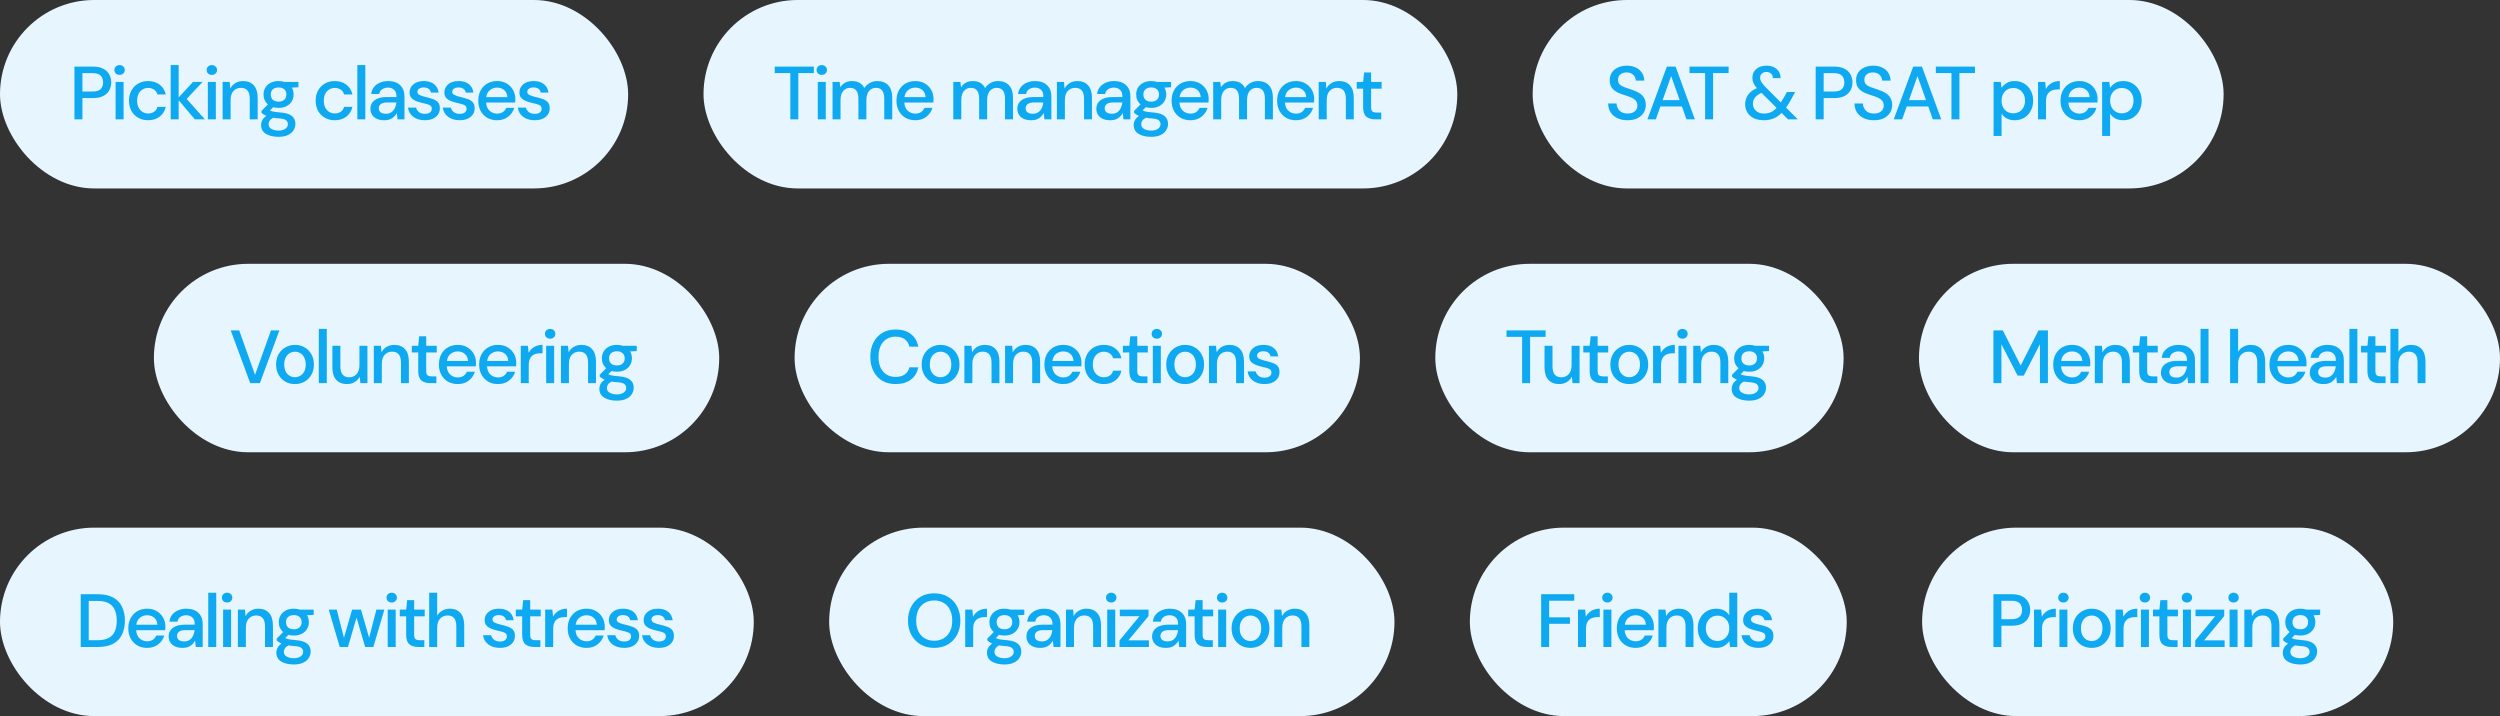 <svg width="796" height="228" viewBox="0 0 796 228" fill="none" xmlns="http://www.w3.org/2000/svg">
<rect x="0" y="0" width="796" height="228" fill="#333333" stroke="none"/>
<rect x="49" y="84" width="180" height="60" rx="30" fill="#E7F6FE"/>
<path d="M79.672 122L73.456 105.2H76.168L81.208 119.36L86.272 105.2H88.96L82.744 122H79.672ZM93.906 122.288C92.77 122.288 91.746 122.032 90.834 121.52C89.938 120.992 89.226 120.264 88.698 119.336C88.17 118.392 87.906 117.296 87.906 116.048C87.906 114.8 88.17 113.712 88.698 112.784C89.242 111.84 89.97 111.112 90.882 110.6C91.794 110.072 92.81 109.808 93.93 109.808C95.066 109.808 96.082 110.072 96.978 110.6C97.89 111.112 98.61 111.84 99.138 112.784C99.682 113.712 99.954 114.8 99.954 116.048C99.954 117.296 99.682 118.392 99.138 119.336C98.61 120.264 97.89 120.992 96.978 121.52C96.066 122.032 95.042 122.288 93.906 122.288ZM93.906 120.104C94.514 120.104 95.074 119.952 95.586 119.648C96.114 119.344 96.538 118.896 96.858 118.304C97.178 117.696 97.338 116.944 97.338 116.048C97.338 115.152 97.178 114.408 96.858 113.816C96.554 113.208 96.138 112.752 95.61 112.448C95.098 112.144 94.538 111.992 93.93 111.992C93.322 111.992 92.754 112.144 92.226 112.448C91.714 112.752 91.298 113.208 90.978 113.816C90.658 114.408 90.498 115.152 90.498 116.048C90.498 116.944 90.658 117.696 90.978 118.304C91.298 118.896 91.714 119.344 92.226 119.648C92.738 119.952 93.298 120.104 93.906 120.104ZM101.505 122V104.72H104.049V122H101.505ZM110.462 122.288C109.022 122.288 107.886 121.84 107.054 120.944C106.238 120.048 105.83 118.712 105.83 116.936V110.096H108.374V116.672C108.374 118.976 109.318 120.128 111.207 120.128C112.15 120.128 112.926 119.792 113.535 119.12C114.142 118.448 114.446 117.488 114.446 116.24V110.096H116.99V122H114.735L114.543 119.912C114.174 120.648 113.631 121.232 112.911 121.664C112.207 122.08 111.391 122.288 110.462 122.288ZM119.027 122V110.096H121.283L121.475 112.184C121.843 111.448 122.379 110.872 123.083 110.456C123.803 110.024 124.627 109.808 125.555 109.808C126.995 109.808 128.123 110.256 128.939 111.152C129.771 112.048 130.187 113.384 130.187 115.16V122H127.667V115.424C127.667 113.12 126.723 111.968 124.835 111.968C123.891 111.968 123.107 112.304 122.483 112.976C121.875 113.648 121.571 114.608 121.571 115.856V122H119.027ZM136.975 122C135.807 122 134.879 121.72 134.191 121.16C133.503 120.584 133.159 119.568 133.159 118.112V112.232H131.119V110.096H133.159L133.471 107.072H135.703V110.096H139.063V112.232H135.703V118.112C135.703 118.768 135.839 119.224 136.111 119.48C136.399 119.72 136.887 119.84 137.575 119.84H138.943V122H136.975ZM145.749 122.288C144.581 122.288 143.541 122.032 142.629 121.52C141.733 120.992 141.029 120.264 140.517 119.336C140.005 118.408 139.749 117.328 139.749 116.096C139.749 114.848 139.997 113.752 140.493 112.808C141.005 111.864 141.709 111.128 142.605 110.6C143.517 110.072 144.573 109.808 145.773 109.808C146.941 109.808 147.957 110.072 148.821 110.6C149.685 111.112 150.357 111.8 150.837 112.664C151.317 113.528 151.557 114.48 151.557 115.52C151.557 115.68 151.549 115.856 151.533 116.048C151.533 116.224 151.525 116.424 151.509 116.648H142.245C142.325 117.8 142.701 118.68 143.373 119.288C144.061 119.88 144.853 120.176 145.749 120.176C146.469 120.176 147.069 120.016 147.549 119.696C148.045 119.36 148.413 118.912 148.653 118.352H151.197C150.877 119.472 150.237 120.408 149.277 121.16C148.333 121.912 147.157 122.288 145.749 122.288ZM145.749 111.896C144.901 111.896 144.149 112.152 143.493 112.664C142.837 113.16 142.437 113.912 142.293 114.92H149.013C148.965 113.992 148.637 113.256 148.029 112.712C147.421 112.168 146.661 111.896 145.749 111.896ZM158.565 122.288C157.397 122.288 156.357 122.032 155.445 121.52C154.549 120.992 153.845 120.264 153.333 119.336C152.821 118.408 152.565 117.328 152.565 116.096C152.565 114.848 152.813 113.752 153.309 112.808C153.821 111.864 154.525 111.128 155.421 110.6C156.333 110.072 157.389 109.808 158.589 109.808C159.757 109.808 160.773 110.072 161.637 110.6C162.501 111.112 163.173 111.8 163.653 112.664C164.133 113.528 164.373 114.48 164.373 115.52C164.373 115.68 164.365 115.856 164.349 116.048C164.349 116.224 164.341 116.424 164.325 116.648H155.061C155.141 117.8 155.517 118.68 156.189 119.288C156.877 119.88 157.669 120.176 158.565 120.176C159.285 120.176 159.885 120.016 160.365 119.696C160.861 119.36 161.229 118.912 161.469 118.352H164.013C163.693 119.472 163.053 120.408 162.093 121.16C161.149 121.912 159.973 122.288 158.565 122.288ZM158.565 111.896C157.717 111.896 156.965 112.152 156.309 112.664C155.653 113.16 155.253 113.912 155.109 114.92H161.829C161.781 113.992 161.453 113.256 160.845 112.712C160.237 112.168 159.477 111.896 158.565 111.896ZM165.813 122V110.096H168.093L168.309 112.352C168.725 111.568 169.301 110.952 170.037 110.504C170.789 110.04 171.693 109.808 172.749 109.808V112.472H172.053C171.349 112.472 170.717 112.592 170.157 112.832C169.613 113.056 169.173 113.448 168.837 114.008C168.517 114.552 168.357 115.312 168.357 116.288V122H165.813ZM175.17 107.84C174.69 107.84 174.29 107.696 173.97 107.408C173.666 107.104 173.514 106.728 173.514 106.28C173.514 105.832 173.666 105.464 173.97 105.176C174.29 104.872 174.69 104.72 175.17 104.72C175.65 104.72 176.042 104.872 176.346 105.176C176.666 105.464 176.826 105.832 176.826 106.28C176.826 106.728 176.666 107.104 176.346 107.408C176.042 107.696 175.65 107.84 175.17 107.84ZM173.898 122V110.096H176.442V122H173.898ZM178.6 122V110.096H180.856L181.048 112.184C181.416 111.448 181.952 110.872 182.656 110.456C183.376 110.024 184.2 109.808 185.128 109.808C186.568 109.808 187.696 110.256 188.512 111.152C189.344 112.048 189.76 113.384 189.76 115.16V122H187.24V115.424C187.24 113.12 186.296 111.968 184.408 111.968C183.464 111.968 182.68 112.304 182.056 112.976C181.448 113.648 181.144 114.608 181.144 115.856V122H178.6ZM196.428 118.352C195.804 118.352 195.228 118.28 194.7 118.136L193.668 119.144C193.844 119.256 194.06 119.352 194.316 119.432C194.572 119.512 194.932 119.584 195.396 119.648C195.86 119.712 196.492 119.776 197.292 119.84C198.876 119.984 200.02 120.368 200.724 120.992C201.428 121.6 201.78 122.416 201.78 123.44C201.78 124.144 201.588 124.808 201.204 125.432C200.836 126.072 200.252 126.584 199.452 126.968C198.668 127.368 197.66 127.568 196.428 127.568C194.764 127.568 193.412 127.248 192.372 126.608C191.348 125.984 190.836 125.032 190.836 123.752C190.836 123.256 190.964 122.76 191.22 122.264C191.492 121.784 191.916 121.328 192.492 120.896C192.156 120.752 191.86 120.6 191.604 120.44C191.364 120.264 191.148 120.088 190.956 119.912V119.336L193.02 117.224C192.092 116.424 191.628 115.376 191.628 114.08C191.628 113.296 191.812 112.584 192.18 111.944C192.564 111.288 193.116 110.768 193.836 110.384C194.556 110 195.42 109.808 196.428 109.808C197.1 109.808 197.724 109.904 198.3 110.096H202.74V111.776L200.628 111.896C201.012 112.552 201.204 113.28 201.204 114.08C201.204 114.88 201.012 115.6 200.628 116.24C200.26 116.88 199.716 117.392 198.996 117.776C198.292 118.16 197.436 118.352 196.428 118.352ZM196.428 116.36C197.164 116.36 197.756 116.168 198.204 115.784C198.668 115.384 198.9 114.824 198.9 114.104C198.9 113.368 198.668 112.808 198.204 112.424C197.756 112.04 197.164 111.848 196.428 111.848C195.676 111.848 195.068 112.04 194.604 112.424C194.156 112.808 193.932 113.368 193.932 114.104C193.932 114.824 194.156 115.384 194.604 115.784C195.068 116.168 195.676 116.36 196.428 116.36ZM193.236 123.512C193.236 124.2 193.54 124.712 194.148 125.048C194.756 125.4 195.516 125.576 196.428 125.576C197.308 125.576 198.02 125.384 198.564 125C199.108 124.632 199.38 124.136 199.38 123.512C199.38 123.048 199.196 122.648 198.828 122.312C198.46 121.992 197.764 121.792 196.74 121.712C195.972 121.664 195.292 121.592 194.7 121.496C194.14 121.8 193.756 122.128 193.548 122.48C193.34 122.832 193.236 123.176 193.236 123.512Z" fill="#0EA9F1"/>
<rect x="253" y="84" width="180" height="60" rx="30" fill="#E7F6FE"/>
<path d="M285.192 122.288C283.528 122.288 282.088 121.928 280.872 121.208C279.672 120.472 278.744 119.456 278.088 118.16C277.432 116.848 277.104 115.336 277.104 113.624C277.104 111.896 277.432 110.384 278.088 109.088C278.744 107.776 279.672 106.752 280.872 106.016C282.088 105.28 283.528 104.912 285.192 104.912C287.16 104.912 288.768 105.392 290.016 106.352C291.264 107.312 292.056 108.656 292.392 110.384H289.56C289.336 109.408 288.856 108.632 288.12 108.056C287.384 107.48 286.4 107.192 285.168 107.192C283.488 107.192 282.16 107.768 281.184 108.92C280.208 110.056 279.72 111.624 279.72 113.624C279.72 115.608 280.208 117.168 281.184 118.304C282.16 119.44 283.488 120.008 285.168 120.008C286.4 120.008 287.384 119.736 288.12 119.192C288.856 118.648 289.336 117.904 289.56 116.96H292.392C292.056 118.624 291.264 119.928 290.016 120.872C288.768 121.816 287.16 122.288 285.192 122.288ZM299.46 122.288C298.324 122.288 297.3 122.032 296.388 121.52C295.492 120.992 294.78 120.264 294.252 119.336C293.724 118.392 293.46 117.296 293.46 116.048C293.46 114.8 293.724 113.712 294.252 112.784C294.796 111.84 295.524 111.112 296.436 110.6C297.348 110.072 298.364 109.808 299.484 109.808C300.62 109.808 301.636 110.072 302.532 110.6C303.444 111.112 304.164 111.84 304.692 112.784C305.236 113.712 305.508 114.8 305.508 116.048C305.508 117.296 305.236 118.392 304.692 119.336C304.164 120.264 303.444 120.992 302.532 121.52C301.62 122.032 300.596 122.288 299.46 122.288ZM299.46 120.104C300.068 120.104 300.628 119.952 301.14 119.648C301.668 119.344 302.092 118.896 302.412 118.304C302.732 117.696 302.892 116.944 302.892 116.048C302.892 115.152 302.732 114.408 302.412 113.816C302.108 113.208 301.692 112.752 301.164 112.448C300.652 112.144 300.092 111.992 299.484 111.992C298.876 111.992 298.308 112.144 297.78 112.448C297.268 112.752 296.852 113.208 296.532 113.816C296.212 114.408 296.052 115.152 296.052 116.048C296.052 116.944 296.212 117.696 296.532 118.304C296.852 118.896 297.268 119.344 297.78 119.648C298.292 119.952 298.852 120.104 299.46 120.104ZM307.06 122V110.096H309.316L309.508 112.184C309.876 111.448 310.412 110.872 311.116 110.456C311.836 110.024 312.66 109.808 313.588 109.808C315.028 109.808 316.156 110.256 316.972 111.152C317.804 112.048 318.22 113.384 318.22 115.16V122H315.7V115.424C315.7 113.12 314.756 111.968 312.868 111.968C311.924 111.968 311.14 112.304 310.516 112.976C309.908 113.648 309.604 114.608 309.604 115.856V122H307.06ZM320.016 122V110.096H322.272L322.464 112.184C322.832 111.448 323.368 110.872 324.072 110.456C324.792 110.024 325.616 109.808 326.544 109.808C327.984 109.808 329.112 110.256 329.928 111.152C330.76 112.048 331.176 113.384 331.176 115.16V122H328.656V115.424C328.656 113.12 327.712 111.968 325.824 111.968C324.88 111.968 324.096 112.304 323.472 112.976C322.864 113.648 322.56 114.608 322.56 115.856V122H320.016ZM338.54 122.288C337.372 122.288 336.332 122.032 335.42 121.52C334.524 120.992 333.82 120.264 333.308 119.336C332.796 118.408 332.54 117.328 332.54 116.096C332.54 114.848 332.788 113.752 333.284 112.808C333.796 111.864 334.5 111.128 335.396 110.6C336.308 110.072 337.364 109.808 338.564 109.808C339.732 109.808 340.748 110.072 341.612 110.6C342.476 111.112 343.148 111.8 343.628 112.664C344.108 113.528 344.348 114.48 344.348 115.52C344.348 115.68 344.34 115.856 344.324 116.048C344.324 116.224 344.316 116.424 344.3 116.648H335.036C335.116 117.8 335.492 118.68 336.164 119.288C336.852 119.88 337.644 120.176 338.54 120.176C339.26 120.176 339.86 120.016 340.34 119.696C340.836 119.36 341.204 118.912 341.444 118.352H343.988C343.668 119.472 343.028 120.408 342.068 121.16C341.124 121.912 339.948 122.288 338.54 122.288ZM338.54 111.896C337.692 111.896 336.94 112.152 336.284 112.664C335.628 113.16 335.228 113.912 335.084 114.92H341.804C341.756 113.992 341.428 113.256 340.82 112.712C340.212 112.168 339.452 111.896 338.54 111.896ZM351.428 122.288C350.26 122.288 349.212 122.024 348.284 121.496C347.372 120.968 346.652 120.24 346.124 119.312C345.612 118.368 345.356 117.28 345.356 116.048C345.356 114.816 345.612 113.736 346.124 112.808C346.652 111.864 347.372 111.128 348.284 110.6C349.212 110.072 350.26 109.808 351.428 109.808C352.9 109.808 354.132 110.192 355.124 110.96C356.132 111.728 356.78 112.768 357.068 114.08H354.404C354.244 113.424 353.892 112.912 353.348 112.544C352.804 112.176 352.164 111.992 351.428 111.992C350.804 111.992 350.228 112.152 349.7 112.472C349.172 112.776 348.748 113.232 348.428 113.84C348.108 114.432 347.948 115.168 347.948 116.048C347.948 116.928 348.108 117.672 348.428 118.28C348.748 118.872 349.172 119.328 349.7 119.648C350.228 119.968 350.804 120.128 351.428 120.128C352.164 120.128 352.804 119.944 353.348 119.576C353.892 119.208 354.244 118.688 354.404 118.016H357.068C356.796 119.296 356.156 120.328 355.148 121.112C354.14 121.896 352.9 122.288 351.428 122.288ZM363.384 122C362.216 122 361.288 121.72 360.6 121.16C359.912 120.584 359.568 119.568 359.568 118.112V112.232H357.528V110.096H359.568L359.88 107.072H362.112V110.096H365.472V112.232H362.112V118.112C362.112 118.768 362.248 119.224 362.52 119.48C362.808 119.72 363.296 119.84 363.984 119.84H365.352V122H363.384ZM368.335 107.84C367.855 107.84 367.455 107.696 367.135 107.408C366.831 107.104 366.679 106.728 366.679 106.28C366.679 105.832 366.831 105.464 367.135 105.176C367.455 104.872 367.855 104.72 368.335 104.72C368.815 104.72 369.207 104.872 369.511 105.176C369.831 105.464 369.991 105.832 369.991 106.28C369.991 106.728 369.831 107.104 369.511 107.408C369.207 107.696 368.815 107.84 368.335 107.84ZM367.063 122V110.096H369.607V122H367.063ZM377.334 122.288C376.198 122.288 375.174 122.032 374.262 121.52C373.366 120.992 372.654 120.264 372.126 119.336C371.598 118.392 371.334 117.296 371.334 116.048C371.334 114.8 371.598 113.712 372.126 112.784C372.67 111.84 373.398 111.112 374.31 110.6C375.222 110.072 376.238 109.808 377.358 109.808C378.494 109.808 379.51 110.072 380.406 110.6C381.318 111.112 382.038 111.84 382.566 112.784C383.11 113.712 383.382 114.8 383.382 116.048C383.382 117.296 383.11 118.392 382.566 119.336C382.038 120.264 381.318 120.992 380.406 121.52C379.494 122.032 378.47 122.288 377.334 122.288ZM377.334 120.104C377.942 120.104 378.502 119.952 379.014 119.648C379.542 119.344 379.966 118.896 380.286 118.304C380.606 117.696 380.766 116.944 380.766 116.048C380.766 115.152 380.606 114.408 380.286 113.816C379.982 113.208 379.566 112.752 379.038 112.448C378.526 112.144 377.966 111.992 377.358 111.992C376.75 111.992 376.182 112.144 375.654 112.448C375.142 112.752 374.726 113.208 374.406 113.816C374.086 114.408 373.926 115.152 373.926 116.048C373.926 116.944 374.086 117.696 374.406 118.304C374.726 118.896 375.142 119.344 375.654 119.648C376.166 119.952 376.726 120.104 377.334 120.104ZM384.933 122V110.096H387.189L387.381 112.184C387.749 111.448 388.285 110.872 388.989 110.456C389.709 110.024 390.533 109.808 391.461 109.808C392.901 109.808 394.029 110.256 394.845 111.152C395.677 112.048 396.093 113.384 396.093 115.16V122H393.573V115.424C393.573 113.12 392.629 111.968 390.741 111.968C389.797 111.968 389.013 112.304 388.389 112.976C387.781 113.648 387.477 114.608 387.477 115.856V122H384.933ZM402.641 122.288C401.137 122.288 399.897 121.92 398.921 121.184C397.945 120.448 397.385 119.472 397.241 118.256H399.809C399.937 118.8 400.241 119.272 400.721 119.672C401.201 120.056 401.833 120.248 402.617 120.248C403.385 120.248 403.945 120.088 404.297 119.768C404.649 119.448 404.825 119.08 404.825 118.664C404.825 118.056 404.577 117.648 404.081 117.44C403.601 117.216 402.929 117.016 402.065 116.84C401.393 116.696 400.721 116.504 400.049 116.264C399.393 116.024 398.841 115.688 398.393 115.256C397.961 114.808 397.745 114.208 397.745 113.456C397.745 112.416 398.145 111.552 398.945 110.864C399.745 110.16 400.865 109.808 402.305 109.808C403.633 109.808 404.705 110.128 405.521 110.768C406.353 111.408 406.841 112.312 406.985 113.48H404.537C404.457 112.968 404.217 112.568 403.817 112.28C403.433 111.992 402.913 111.848 402.257 111.848C401.617 111.848 401.121 111.984 400.769 112.256C400.417 112.512 400.241 112.848 400.241 113.264C400.241 113.68 400.481 114.008 400.961 114.248C401.457 114.488 402.105 114.704 402.905 114.896C403.705 115.072 404.441 115.28 405.113 115.52C405.801 115.744 406.353 116.08 406.769 116.528C407.185 116.976 407.393 117.632 407.393 118.496C407.409 119.584 406.985 120.488 406.121 121.208C405.273 121.928 404.113 122.288 402.641 122.288Z" fill="#0EA9F1"/>
<rect x="457" y="84" width="130" height="60" rx="30" fill="#E7F6FE"/>
<path d="M484.64 122V107.264H479.672V105.2H492.128V107.264H487.184V122H484.64ZM496.409 122.288C494.969 122.288 493.833 121.84 493.001 120.944C492.185 120.048 491.777 118.712 491.777 116.936V110.096H494.321V116.672C494.321 118.976 495.265 120.128 497.153 120.128C498.097 120.128 498.873 119.792 499.481 119.12C500.089 118.448 500.393 117.488 500.393 116.24V110.096H502.937V122H500.681L500.489 119.912C500.121 120.648 499.577 121.232 498.857 121.664C498.153 122.08 497.337 122.288 496.409 122.288ZM509.966 122C508.798 122 507.87 121.72 507.182 121.16C506.494 120.584 506.15 119.568 506.15 118.112V112.232H504.11V110.096H506.15L506.462 107.072H508.694V110.096H512.054V112.232H508.694V118.112C508.694 118.768 508.83 119.224 509.102 119.48C509.39 119.72 509.878 119.84 510.566 119.84H511.934V122H509.966ZM518.74 122.288C517.604 122.288 516.58 122.032 515.668 121.52C514.772 120.992 514.06 120.264 513.532 119.336C513.004 118.392 512.74 117.296 512.74 116.048C512.74 114.8 513.004 113.712 513.532 112.784C514.076 111.84 514.804 111.112 515.716 110.6C516.628 110.072 517.644 109.808 518.764 109.808C519.9 109.808 520.916 110.072 521.812 110.6C522.724 111.112 523.444 111.84 523.972 112.784C524.516 113.712 524.788 114.8 524.788 116.048C524.788 117.296 524.516 118.392 523.972 119.336C523.444 120.264 522.724 120.992 521.812 121.52C520.9 122.032 519.876 122.288 518.74 122.288ZM518.74 120.104C519.348 120.104 519.908 119.952 520.42 119.648C520.948 119.344 521.372 118.896 521.692 118.304C522.012 117.696 522.172 116.944 522.172 116.048C522.172 115.152 522.012 114.408 521.692 113.816C521.388 113.208 520.972 112.752 520.444 112.448C519.932 112.144 519.372 111.992 518.764 111.992C518.156 111.992 517.588 112.144 517.06 112.448C516.548 112.752 516.132 113.208 515.812 113.816C515.492 114.408 515.332 115.152 515.332 116.048C515.332 116.944 515.492 117.696 515.812 118.304C516.132 118.896 516.548 119.344 517.06 119.648C517.572 119.952 518.132 120.104 518.74 120.104ZM526.339 122V110.096H528.619L528.835 112.352C529.251 111.568 529.827 110.952 530.563 110.504C531.315 110.04 532.219 109.808 533.275 109.808V112.472H532.579C531.875 112.472 531.243 112.592 530.683 112.832C530.139 113.056 529.699 113.448 529.363 114.008C529.043 114.552 528.883 115.312 528.883 116.288V122H526.339ZM535.696 107.84C535.216 107.84 534.816 107.696 534.496 107.408C534.192 107.104 534.04 106.728 534.04 106.28C534.04 105.832 534.192 105.464 534.496 105.176C534.816 104.872 535.216 104.72 535.696 104.72C536.176 104.72 536.568 104.872 536.872 105.176C537.192 105.464 537.352 105.832 537.352 106.28C537.352 106.728 537.192 107.104 536.872 107.408C536.568 107.696 536.176 107.84 535.696 107.84ZM534.424 122V110.096H536.968V122H534.424ZM539.127 122V110.096H541.383L541.575 112.184C541.943 111.448 542.479 110.872 543.183 110.456C543.903 110.024 544.727 109.808 545.655 109.808C547.095 109.808 548.223 110.256 549.039 111.152C549.871 112.048 550.287 113.384 550.287 115.16V122H547.767V115.424C547.767 113.12 546.823 111.968 544.935 111.968C543.991 111.968 543.207 112.304 542.583 112.976C541.975 113.648 541.671 114.608 541.671 115.856V122H539.127ZM556.955 118.352C556.331 118.352 555.755 118.28 555.227 118.136L554.195 119.144C554.371 119.256 554.587 119.352 554.843 119.432C555.099 119.512 555.459 119.584 555.923 119.648C556.387 119.712 557.019 119.776 557.819 119.84C559.403 119.984 560.547 120.368 561.251 120.992C561.955 121.6 562.307 122.416 562.307 123.44C562.307 124.144 562.115 124.808 561.731 125.432C561.363 126.072 560.779 126.584 559.979 126.968C559.195 127.368 558.187 127.568 556.955 127.568C555.291 127.568 553.939 127.248 552.899 126.608C551.875 125.984 551.363 125.032 551.363 123.752C551.363 123.256 551.491 122.76 551.747 122.264C552.019 121.784 552.443 121.328 553.019 120.896C552.683 120.752 552.387 120.6 552.131 120.44C551.891 120.264 551.675 120.088 551.483 119.912V119.336L553.547 117.224C552.619 116.424 552.155 115.376 552.155 114.08C552.155 113.296 552.339 112.584 552.707 111.944C553.091 111.288 553.643 110.768 554.363 110.384C555.083 110 555.947 109.808 556.955 109.808C557.627 109.808 558.251 109.904 558.827 110.096H563.267V111.776L561.155 111.896C561.539 112.552 561.731 113.28 561.731 114.08C561.731 114.88 561.539 115.6 561.155 116.24C560.787 116.88 560.243 117.392 559.523 117.776C558.819 118.16 557.963 118.352 556.955 118.352ZM556.955 116.36C557.691 116.36 558.283 116.168 558.731 115.784C559.195 115.384 559.427 114.824 559.427 114.104C559.427 113.368 559.195 112.808 558.731 112.424C558.283 112.04 557.691 111.848 556.955 111.848C556.203 111.848 555.595 112.04 555.131 112.424C554.683 112.808 554.459 113.368 554.459 114.104C554.459 114.824 554.683 115.384 555.131 115.784C555.595 116.168 556.203 116.36 556.955 116.36ZM553.763 123.512C553.763 124.2 554.067 124.712 554.675 125.048C555.283 125.4 556.043 125.576 556.955 125.576C557.835 125.576 558.547 125.384 559.091 125C559.635 124.632 559.907 124.136 559.907 123.512C559.907 123.048 559.723 122.648 559.355 122.312C558.987 121.992 558.291 121.792 557.267 121.712C556.499 121.664 555.819 121.592 555.227 121.496C554.667 121.8 554.283 122.128 554.075 122.48C553.867 122.832 553.763 123.176 553.763 123.512Z" fill="#0EA9F1"/>
<rect x="611" y="84" width="185" height="60" rx="30" fill="#E7F6FE"/>
<path d="M634.704 122V105.2H637.704L643.392 116.384L649.056 105.2H652.056V122H649.512V109.592L644.376 119.6H642.408L637.248 109.616V122H634.704ZM659.742 122.288C658.574 122.288 657.534 122.032 656.622 121.52C655.726 120.992 655.022 120.264 654.51 119.336C653.998 118.408 653.742 117.328 653.742 116.096C653.742 114.848 653.99 113.752 654.486 112.808C654.998 111.864 655.702 111.128 656.598 110.6C657.51 110.072 658.566 109.808 659.766 109.808C660.934 109.808 661.95 110.072 662.814 110.6C663.678 111.112 664.35 111.8 664.83 112.664C665.31 113.528 665.55 114.48 665.55 115.52C665.55 115.68 665.542 115.856 665.526 116.048C665.526 116.224 665.518 116.424 665.502 116.648H656.238C656.318 117.8 656.694 118.68 657.366 119.288C658.054 119.88 658.846 120.176 659.742 120.176C660.462 120.176 661.062 120.016 661.542 119.696C662.038 119.36 662.406 118.912 662.646 118.352H665.19C664.87 119.472 664.23 120.408 663.27 121.16C662.326 121.912 661.15 122.288 659.742 122.288ZM659.742 111.896C658.894 111.896 658.142 112.152 657.486 112.664C656.83 113.16 656.43 113.912 656.286 114.92H663.006C662.958 113.992 662.63 113.256 662.022 112.712C661.414 112.168 660.654 111.896 659.742 111.896ZM666.989 122V110.096H669.245L669.437 112.184C669.805 111.448 670.341 110.872 671.045 110.456C671.765 110.024 672.589 109.808 673.517 109.808C674.957 109.808 676.085 110.256 676.901 111.152C677.733 112.048 678.149 113.384 678.149 115.16V122H675.629V115.424C675.629 113.12 674.685 111.968 672.797 111.968C671.853 111.968 671.069 112.304 670.445 112.976C669.837 113.648 669.533 114.608 669.533 115.856V122H666.989ZM684.938 122C683.77 122 682.842 121.72 682.154 121.16C681.466 120.584 681.122 119.568 681.122 118.112V112.232H679.082V110.096H681.122L681.434 107.072H683.666V110.096H687.026V112.232H683.666V118.112C683.666 118.768 683.802 119.224 684.074 119.48C684.362 119.72 684.85 119.84 685.538 119.84H686.906V122H684.938ZM692.481 122.288C691.473 122.288 690.641 122.12 689.985 121.784C689.329 121.448 688.841 121.008 688.521 120.464C688.201 119.904 688.041 119.296 688.041 118.64C688.041 117.488 688.489 116.576 689.385 115.904C690.281 115.232 691.561 114.896 693.225 114.896H696.345V114.68C696.345 113.752 696.089 113.056 695.577 112.592C695.081 112.128 694.433 111.896 693.633 111.896C692.929 111.896 692.313 112.072 691.785 112.424C691.273 112.76 690.961 113.264 690.849 113.936H688.305C688.385 113.072 688.673 112.336 689.169 111.728C689.681 111.104 690.321 110.632 691.089 110.312C691.873 109.976 692.729 109.808 693.657 109.808C695.321 109.808 696.609 110.248 697.521 111.128C698.433 111.992 698.889 113.176 698.889 114.68V122H696.681L696.465 119.96C696.129 120.616 695.641 121.168 695.001 121.616C694.361 122.064 693.521 122.288 692.481 122.288ZM692.985 120.224C693.673 120.224 694.249 120.064 694.713 119.744C695.193 119.408 695.561 118.968 695.817 118.424C696.089 117.88 696.257 117.28 696.321 116.624H693.489C692.481 116.624 691.761 116.8 691.329 117.152C690.913 117.504 690.705 117.944 690.705 118.472C690.705 119.016 690.905 119.448 691.305 119.768C691.721 120.072 692.281 120.224 692.985 120.224ZM700.655 122V104.72H703.199V122H700.655ZM710.067 122V104.72H712.611V112.016C713.011 111.328 713.563 110.792 714.267 110.408C714.987 110.008 715.779 109.808 716.643 109.808C718.067 109.808 719.187 110.256 720.003 111.152C720.819 112.048 721.227 113.384 721.227 115.16V122H718.707V115.424C718.707 113.12 717.787 111.968 715.947 111.968C714.987 111.968 714.187 112.304 713.547 112.976C712.923 113.648 712.611 114.608 712.611 115.856V122H710.067ZM728.592 122.288C727.424 122.288 726.384 122.032 725.472 121.52C724.576 120.992 723.872 120.264 723.36 119.336C722.848 118.408 722.592 117.328 722.592 116.096C722.592 114.848 722.84 113.752 723.336 112.808C723.848 111.864 724.552 111.128 725.448 110.6C726.36 110.072 727.416 109.808 728.616 109.808C729.784 109.808 730.8 110.072 731.664 110.6C732.528 111.112 733.2 111.8 733.68 112.664C734.16 113.528 734.4 114.48 734.4 115.52C734.4 115.68 734.392 115.856 734.376 116.048C734.376 116.224 734.368 116.424 734.352 116.648H725.088C725.168 117.8 725.544 118.68 726.216 119.288C726.904 119.88 727.696 120.176 728.592 120.176C729.312 120.176 729.912 120.016 730.392 119.696C730.888 119.36 731.256 118.912 731.496 118.352H734.04C733.72 119.472 733.08 120.408 732.12 121.16C731.176 121.912 730 122.288 728.592 122.288ZM728.592 111.896C727.744 111.896 726.992 112.152 726.336 112.664C725.68 113.16 725.28 113.912 725.136 114.92H731.856C731.808 113.992 731.48 113.256 730.872 112.712C730.264 112.168 729.504 111.896 728.592 111.896ZM739.871 122.288C738.863 122.288 738.031 122.12 737.375 121.784C736.719 121.448 736.231 121.008 735.911 120.464C735.591 119.904 735.431 119.296 735.431 118.64C735.431 117.488 735.879 116.576 736.775 115.904C737.671 115.232 738.951 114.896 740.615 114.896H743.735V114.68C743.735 113.752 743.479 113.056 742.967 112.592C742.471 112.128 741.823 111.896 741.023 111.896C740.319 111.896 739.703 112.072 739.175 112.424C738.663 112.76 738.351 113.264 738.239 113.936H735.695C735.775 113.072 736.063 112.336 736.559 111.728C737.071 111.104 737.711 110.632 738.479 110.312C739.263 109.976 740.119 109.808 741.047 109.808C742.711 109.808 743.999 110.248 744.911 111.128C745.823 111.992 746.279 113.176 746.279 114.68V122H744.071L743.855 119.96C743.519 120.616 743.031 121.168 742.391 121.616C741.751 122.064 740.911 122.288 739.871 122.288ZM740.375 120.224C741.063 120.224 741.639 120.064 742.103 119.744C742.583 119.408 742.951 118.968 743.207 118.424C743.479 117.88 743.647 117.28 743.711 116.624H740.879C739.871 116.624 739.151 116.8 738.719 117.152C738.303 117.504 738.095 117.944 738.095 118.472C738.095 119.016 738.295 119.448 738.695 119.768C739.111 120.072 739.671 120.224 740.375 120.224ZM748.046 122V104.72H750.59V122H748.046ZM757.603 122C756.435 122 755.507 121.72 754.819 121.16C754.131 120.584 753.787 119.568 753.787 118.112V112.232H751.747V110.096H753.787L754.099 107.072H756.331V110.096H759.691V112.232H756.331V118.112C756.331 118.768 756.467 119.224 756.739 119.48C757.027 119.72 757.515 119.84 758.203 119.84H759.571V122H757.603ZM761.114 122V104.72H763.658V112.016C764.058 111.328 764.61 110.792 765.314 110.408C766.034 110.008 766.826 109.808 767.69 109.808C769.114 109.808 770.234 110.256 771.05 111.152C771.866 112.048 772.274 113.384 772.274 115.16V122H769.754V115.424C769.754 113.12 768.834 111.968 766.994 111.968C766.034 111.968 765.234 112.304 764.594 112.976C763.97 113.648 763.658 114.608 763.658 115.856V122H761.114Z" fill="#0EA9F1"/>
<rect y="168" width="240" height="60" rx="30" fill="#E7F6FE"/>
<path d="M25.704 206V189.2H31.152C33.12 189.2 34.736 189.544 36 190.232C37.28 190.92 38.224 191.896 38.832 193.16C39.456 194.408 39.768 195.896 39.768 197.624C39.768 199.336 39.456 200.824 38.832 202.088C38.224 203.336 37.28 204.304 36 204.992C34.736 205.664 33.12 206 31.152 206H25.704ZM28.248 203.84H31.056C32.576 203.84 33.776 203.592 34.656 203.096C35.552 202.6 36.192 201.888 36.576 200.96C36.976 200.032 37.176 198.92 37.176 197.624C37.176 196.328 36.976 195.208 36.576 194.264C36.192 193.32 35.552 192.6 34.656 192.104C33.776 191.592 32.576 191.336 31.056 191.336H28.248V203.84ZM46.851 206.288C45.683 206.288 44.643 206.032 43.731 205.52C42.835 204.992 42.131 204.264 41.619 203.336C41.107 202.408 40.851 201.328 40.851 200.096C40.851 198.848 41.099 197.752 41.595 196.808C42.107 195.864 42.811 195.128 43.707 194.6C44.619 194.072 45.675 193.808 46.875 193.808C48.043 193.808 49.059 194.072 49.923 194.6C50.787 195.112 51.459 195.8 51.939 196.664C52.419 197.528 52.659 198.48 52.659 199.52C52.659 199.68 52.651 199.856 52.635 200.048C52.635 200.224 52.627 200.424 52.611 200.648H43.347C43.427 201.8 43.803 202.68 44.475 203.288C45.163 203.88 45.955 204.176 46.851 204.176C47.571 204.176 48.171 204.016 48.651 203.696C49.147 203.36 49.515 202.912 49.755 202.352H52.299C51.979 203.472 51.339 204.408 50.379 205.16C49.435 205.912 48.259 206.288 46.851 206.288ZM46.851 195.896C46.003 195.896 45.251 196.152 44.595 196.664C43.939 197.16 43.539 197.912 43.395 198.92H50.115C50.067 197.992 49.739 197.256 49.131 196.712C48.523 196.168 47.763 195.896 46.851 195.896ZM58.131 206.288C57.123 206.288 56.291 206.12 55.635 205.784C54.979 205.448 54.491 205.008 54.171 204.464C53.851 203.904 53.691 203.296 53.691 202.64C53.691 201.488 54.139 200.576 55.035 199.904C55.931 199.232 57.211 198.896 58.875 198.896H61.995V198.68C61.995 197.752 61.739 197.056 61.227 196.592C60.731 196.128 60.083 195.896 59.283 195.896C58.579 195.896 57.963 196.072 57.435 196.424C56.923 196.76 56.611 197.264 56.499 197.936H53.955C54.035 197.072 54.323 196.336 54.819 195.728C55.331 195.104 55.971 194.632 56.739 194.312C57.523 193.976 58.379 193.808 59.307 193.808C60.971 193.808 62.259 194.248 63.171 195.128C64.083 195.992 64.539 197.176 64.539 198.68V206H62.331L62.115 203.96C61.779 204.616 61.291 205.168 60.651 205.616C60.011 206.064 59.171 206.288 58.131 206.288ZM58.635 204.224C59.323 204.224 59.899 204.064 60.363 203.744C60.843 203.408 61.211 202.968 61.467 202.424C61.739 201.88 61.907 201.28 61.971 200.624H59.139C58.131 200.624 57.411 200.8 56.979 201.152C56.563 201.504 56.355 201.944 56.355 202.472C56.355 203.016 56.555 203.448 56.955 203.768C57.371 204.072 57.931 204.224 58.635 204.224ZM66.305 206V188.72H68.849V206H66.305ZM72.311 191.84C71.831 191.84 71.43 191.696 71.111 191.408C70.806 191.104 70.654 190.728 70.654 190.28C70.654 189.832 70.806 189.464 71.111 189.176C71.43 188.872 71.831 188.72 72.311 188.72C72.79 188.72 73.183 188.872 73.487 189.176C73.806 189.464 73.966 189.832 73.966 190.28C73.966 190.728 73.806 191.104 73.487 191.408C73.183 191.696 72.79 191.84 72.311 191.84ZM71.038 206V194.096H73.582V206H71.038ZM75.741 206V194.096H77.997L78.189 196.184C78.557 195.448 79.093 194.872 79.797 194.456C80.517 194.024 81.341 193.808 82.269 193.808C83.709 193.808 84.837 194.256 85.653 195.152C86.485 196.048 86.901 197.384 86.901 199.16V206H84.381V199.424C84.381 197.12 83.437 195.968 81.549 195.968C80.605 195.968 79.821 196.304 79.197 196.976C78.589 197.648 78.285 198.608 78.285 199.856V206H75.741ZM93.569 202.352C92.945 202.352 92.369 202.28 91.841 202.136L90.809 203.144C90.985 203.256 91.201 203.352 91.457 203.432C91.713 203.512 92.073 203.584 92.537 203.648C93.001 203.712 93.633 203.776 94.433 203.84C96.017 203.984 97.161 204.368 97.865 204.992C98.569 205.6 98.921 206.416 98.921 207.44C98.921 208.144 98.729 208.808 98.345 209.432C97.977 210.072 97.393 210.584 96.593 210.968C95.809 211.368 94.801 211.568 93.569 211.568C91.905 211.568 90.553 211.248 89.513 210.608C88.489 209.984 87.977 209.032 87.977 207.752C87.977 207.256 88.105 206.76 88.361 206.264C88.633 205.784 89.057 205.328 89.633 204.896C89.297 204.752 89.001 204.6 88.745 204.44C88.505 204.264 88.289 204.088 88.097 203.912V203.336L90.161 201.224C89.233 200.424 88.769 199.376 88.769 198.08C88.769 197.296 88.953 196.584 89.321 195.944C89.705 195.288 90.257 194.768 90.977 194.384C91.697 194 92.561 193.808 93.569 193.808C94.241 193.808 94.865 193.904 95.441 194.096H99.881V195.776L97.769 195.896C98.153 196.552 98.345 197.28 98.345 198.08C98.345 198.88 98.153 199.6 97.769 200.24C97.401 200.88 96.857 201.392 96.137 201.776C95.433 202.16 94.577 202.352 93.569 202.352ZM93.569 200.36C94.305 200.36 94.897 200.168 95.345 199.784C95.809 199.384 96.041 198.824 96.041 198.104C96.041 197.368 95.809 196.808 95.345 196.424C94.897 196.04 94.305 195.848 93.569 195.848C92.817 195.848 92.209 196.04 91.745 196.424C91.297 196.808 91.073 197.368 91.073 198.104C91.073 198.824 91.297 199.384 91.745 199.784C92.209 200.168 92.817 200.36 93.569 200.36ZM90.377 207.512C90.377 208.2 90.681 208.712 91.289 209.048C91.897 209.4 92.657 209.576 93.569 209.576C94.449 209.576 95.161 209.384 95.705 209C96.249 208.632 96.521 208.136 96.521 207.512C96.521 207.048 96.337 206.648 95.969 206.312C95.601 205.992 94.905 205.792 93.881 205.712C93.113 205.664 92.433 205.592 91.841 205.496C91.281 205.8 90.897 206.128 90.689 206.48C90.481 206.832 90.377 207.176 90.377 207.512ZM108.173 206L104.669 194.096H107.213L109.517 203.072L112.109 194.096H114.941L117.533 203.072L119.837 194.096H122.381L118.877 206H116.261L113.525 196.64L110.789 206H108.173ZM124.717 191.84C124.237 191.84 123.837 191.696 123.517 191.408C123.213 191.104 123.061 190.728 123.061 190.28C123.061 189.832 123.213 189.464 123.517 189.176C123.837 188.872 124.237 188.72 124.717 188.72C125.197 188.72 125.589 188.872 125.893 189.176C126.213 189.464 126.373 189.832 126.373 190.28C126.373 190.728 126.213 191.104 125.893 191.408C125.589 191.696 125.197 191.84 124.717 191.84ZM123.445 206V194.096H125.989V206H123.445ZM133.139 206C131.971 206 131.043 205.72 130.355 205.16C129.667 204.584 129.323 203.568 129.323 202.112V196.232H127.283V194.096H129.323L129.635 191.072H131.867V194.096H135.227V196.232H131.867V202.112C131.867 202.768 132.003 203.224 132.275 203.48C132.563 203.72 133.051 203.84 133.739 203.84H135.107V206H133.139ZM136.65 206V188.72H139.194V196.016C139.594 195.328 140.146 194.792 140.85 194.408C141.57 194.008 142.362 193.808 143.226 193.808C144.65 193.808 145.77 194.256 146.586 195.152C147.402 196.048 147.81 197.384 147.81 199.16V206H145.29V199.424C145.29 197.12 144.37 195.968 142.53 195.968C141.57 195.968 140.77 196.304 140.13 196.976C139.506 197.648 139.194 198.608 139.194 199.856V206H136.65ZM159.205 206.288C157.701 206.288 156.461 205.92 155.485 205.184C154.509 204.448 153.949 203.472 153.805 202.256H156.373C156.501 202.8 156.805 203.272 157.285 203.672C157.765 204.056 158.397 204.248 159.181 204.248C159.949 204.248 160.509 204.088 160.861 203.768C161.213 203.448 161.389 203.08 161.389 202.664C161.389 202.056 161.141 201.648 160.645 201.44C160.165 201.216 159.493 201.016 158.629 200.84C157.957 200.696 157.285 200.504 156.613 200.264C155.957 200.024 155.405 199.688 154.957 199.256C154.525 198.808 154.309 198.208 154.309 197.456C154.309 196.416 154.709 195.552 155.509 194.864C156.309 194.16 157.429 193.808 158.869 193.808C160.197 193.808 161.269 194.128 162.085 194.768C162.917 195.408 163.405 196.312 163.549 197.48H161.101C161.021 196.968 160.781 196.568 160.381 196.28C159.997 195.992 159.477 195.848 158.821 195.848C158.181 195.848 157.685 195.984 157.333 196.256C156.981 196.512 156.805 196.848 156.805 197.264C156.805 197.68 157.045 198.008 157.525 198.248C158.021 198.488 158.669 198.704 159.469 198.896C160.269 199.072 161.005 199.28 161.677 199.52C162.365 199.744 162.917 200.08 163.333 200.528C163.749 200.976 163.957 201.632 163.957 202.496C163.973 203.584 163.549 204.488 162.685 205.208C161.837 205.928 160.677 206.288 159.205 206.288ZM170.081 206C168.913 206 167.985 205.72 167.297 205.16C166.609 204.584 166.265 203.568 166.265 202.112V196.232H164.225V194.096H166.265L166.577 191.072H168.809V194.096H172.169V196.232H168.809V202.112C168.809 202.768 168.945 203.224 169.217 203.48C169.505 203.72 169.993 203.84 170.681 203.84H172.049V206H170.081ZM173.592 206V194.096H175.872L176.088 196.352C176.504 195.568 177.08 194.952 177.816 194.504C178.568 194.04 179.472 193.808 180.528 193.808V196.472H179.832C179.128 196.472 178.496 196.592 177.936 196.832C177.392 197.056 176.952 197.448 176.616 198.008C176.296 198.552 176.136 199.312 176.136 200.288V206H173.592ZM186.749 206.288C185.581 206.288 184.541 206.032 183.629 205.52C182.733 204.992 182.029 204.264 181.517 203.336C181.005 202.408 180.749 201.328 180.749 200.096C180.749 198.848 180.997 197.752 181.493 196.808C182.005 195.864 182.709 195.128 183.605 194.6C184.517 194.072 185.573 193.808 186.773 193.808C187.941 193.808 188.957 194.072 189.821 194.6C190.685 195.112 191.357 195.8 191.837 196.664C192.317 197.528 192.557 198.48 192.557 199.52C192.557 199.68 192.549 199.856 192.533 200.048C192.533 200.224 192.525 200.424 192.509 200.648H183.245C183.325 201.8 183.701 202.68 184.373 203.288C185.061 203.88 185.853 204.176 186.749 204.176C187.469 204.176 188.069 204.016 188.549 203.696C189.045 203.36 189.413 202.912 189.653 202.352H192.197C191.877 203.472 191.237 204.408 190.277 205.16C189.333 205.912 188.157 206.288 186.749 206.288ZM186.749 195.896C185.901 195.896 185.149 196.152 184.493 196.664C183.837 197.16 183.437 197.912 183.293 198.92H190.013C189.965 197.992 189.637 197.256 189.029 196.712C188.421 196.168 187.661 195.896 186.749 195.896ZM198.749 206.288C197.245 206.288 196.005 205.92 195.029 205.184C194.053 204.448 193.493 203.472 193.349 202.256H195.917C196.045 202.8 196.349 203.272 196.829 203.672C197.309 204.056 197.941 204.248 198.725 204.248C199.493 204.248 200.053 204.088 200.405 203.768C200.757 203.448 200.933 203.08 200.933 202.664C200.933 202.056 200.685 201.648 200.189 201.44C199.709 201.216 199.037 201.016 198.173 200.84C197.501 200.696 196.829 200.504 196.157 200.264C195.501 200.024 194.949 199.688 194.501 199.256C194.069 198.808 193.853 198.208 193.853 197.456C193.853 196.416 194.253 195.552 195.053 194.864C195.853 194.16 196.973 193.808 198.413 193.808C199.741 193.808 200.813 194.128 201.629 194.768C202.461 195.408 202.949 196.312 203.093 197.48H200.645C200.565 196.968 200.325 196.568 199.925 196.28C199.541 195.992 199.021 195.848 198.365 195.848C197.725 195.848 197.229 195.984 196.877 196.256C196.525 196.512 196.349 196.848 196.349 197.264C196.349 197.68 196.589 198.008 197.069 198.248C197.565 198.488 198.213 198.704 199.013 198.896C199.813 199.072 200.549 199.28 201.221 199.52C201.909 199.744 202.461 200.08 202.877 200.528C203.293 200.976 203.501 201.632 203.501 202.496C203.517 203.584 203.093 204.488 202.229 205.208C201.381 205.928 200.221 206.288 198.749 206.288ZM209.83 206.288C208.326 206.288 207.086 205.92 206.11 205.184C205.134 204.448 204.574 203.472 204.43 202.256H206.998C207.126 202.8 207.43 203.272 207.91 203.672C208.39 204.056 209.022 204.248 209.806 204.248C210.574 204.248 211.134 204.088 211.486 203.768C211.838 203.448 212.014 203.08 212.014 202.664C212.014 202.056 211.766 201.648 211.27 201.44C210.79 201.216 210.118 201.016 209.254 200.84C208.582 200.696 207.91 200.504 207.238 200.264C206.582 200.024 206.03 199.688 205.582 199.256C205.15 198.808 204.934 198.208 204.934 197.456C204.934 196.416 205.334 195.552 206.134 194.864C206.934 194.16 208.054 193.808 209.494 193.808C210.822 193.808 211.894 194.128 212.71 194.768C213.542 195.408 214.03 196.312 214.174 197.48H211.726C211.646 196.968 211.406 196.568 211.006 196.28C210.622 195.992 210.102 195.848 209.446 195.848C208.806 195.848 208.31 195.984 207.958 196.256C207.606 196.512 207.43 196.848 207.43 197.264C207.43 197.68 207.67 198.008 208.15 198.248C208.646 198.488 209.294 198.704 210.094 198.896C210.894 199.072 211.63 199.28 212.302 199.52C212.99 199.744 213.542 200.08 213.958 200.528C214.374 200.976 214.582 201.632 214.582 202.496C214.598 203.584 214.174 204.488 213.31 205.208C212.462 205.928 211.302 206.288 209.83 206.288Z" fill="#0EA9F1"/>
<rect x="264" y="168" width="180" height="60" rx="30" fill="#E7F6FE"/>
<path d="M297.456 206.288C295.792 206.288 294.336 205.92 293.088 205.184C291.84 204.448 290.864 203.432 290.16 202.136C289.456 200.824 289.104 199.312 289.104 197.6C289.104 195.888 289.456 194.384 290.16 193.088C290.864 191.776 291.84 190.752 293.088 190.016C294.336 189.28 295.792 188.912 297.456 188.912C299.12 188.912 300.576 189.28 301.824 190.016C303.072 190.752 304.04 191.776 304.728 193.088C305.432 194.384 305.784 195.888 305.784 197.6C305.784 199.312 305.432 200.824 304.728 202.136C304.04 203.432 303.072 204.448 301.824 205.184C300.576 205.92 299.12 206.288 297.456 206.288ZM297.456 204.008C298.608 204.008 299.608 203.752 300.456 203.24C301.32 202.728 301.992 201.992 302.472 201.032C302.952 200.072 303.192 198.928 303.192 197.6C303.192 196.272 302.952 195.128 302.472 194.168C301.992 193.208 301.32 192.472 300.456 191.96C299.608 191.448 298.608 191.192 297.456 191.192C296.304 191.192 295.296 191.448 294.432 191.96C293.568 192.472 292.896 193.208 292.416 194.168C291.952 195.128 291.72 196.272 291.72 197.6C291.72 198.928 291.952 200.072 292.416 201.032C292.896 201.992 293.568 202.728 294.432 203.24C295.296 203.752 296.304 204.008 297.456 204.008ZM307.322 206V194.096H309.602L309.818 196.352C310.234 195.568 310.81 194.952 311.546 194.504C312.298 194.04 313.202 193.808 314.258 193.808V196.472H313.562C312.858 196.472 312.226 196.592 311.666 196.832C311.122 197.056 310.682 197.448 310.346 198.008C310.026 198.552 309.866 199.312 309.866 200.288V206H307.322ZM319.83 202.352C319.206 202.352 318.63 202.28 318.102 202.136L317.07 203.144C317.246 203.256 317.462 203.352 317.718 203.432C317.974 203.512 318.334 203.584 318.798 203.648C319.262 203.712 319.894 203.776 320.694 203.84C322.278 203.984 323.422 204.368 324.126 204.992C324.83 205.6 325.182 206.416 325.182 207.44C325.182 208.144 324.99 208.808 324.606 209.432C324.238 210.072 323.654 210.584 322.854 210.968C322.07 211.368 321.062 211.568 319.83 211.568C318.166 211.568 316.814 211.248 315.774 210.608C314.75 209.984 314.238 209.032 314.238 207.752C314.238 207.256 314.366 206.76 314.622 206.264C314.894 205.784 315.318 205.328 315.894 204.896C315.558 204.752 315.262 204.6 315.006 204.44C314.766 204.264 314.55 204.088 314.358 203.912V203.336L316.422 201.224C315.494 200.424 315.03 199.376 315.03 198.08C315.03 197.296 315.214 196.584 315.582 195.944C315.966 195.288 316.518 194.768 317.238 194.384C317.958 194 318.822 193.808 319.83 193.808C320.502 193.808 321.126 193.904 321.702 194.096H326.142V195.776L324.03 195.896C324.414 196.552 324.606 197.28 324.606 198.08C324.606 198.88 324.414 199.6 324.03 200.24C323.662 200.88 323.118 201.392 322.398 201.776C321.694 202.16 320.838 202.352 319.83 202.352ZM319.83 200.36C320.566 200.36 321.158 200.168 321.606 199.784C322.07 199.384 322.302 198.824 322.302 198.104C322.302 197.368 322.07 196.808 321.606 196.424C321.158 196.04 320.566 195.848 319.83 195.848C319.078 195.848 318.47 196.04 318.006 196.424C317.558 196.808 317.334 197.368 317.334 198.104C317.334 198.824 317.558 199.384 318.006 199.784C318.47 200.168 319.078 200.36 319.83 200.36ZM316.638 207.512C316.638 208.2 316.942 208.712 317.55 209.048C318.158 209.4 318.918 209.576 319.83 209.576C320.71 209.576 321.422 209.384 321.966 209C322.51 208.632 322.782 208.136 322.782 207.512C322.782 207.048 322.598 206.648 322.23 206.312C321.862 205.992 321.166 205.792 320.142 205.712C319.374 205.664 318.694 205.592 318.102 205.496C317.542 205.8 317.158 206.128 316.95 206.48C316.742 206.832 316.638 207.176 316.638 207.512ZM331.243 206.288C330.235 206.288 329.403 206.12 328.747 205.784C328.091 205.448 327.603 205.008 327.283 204.464C326.963 203.904 326.803 203.296 326.803 202.64C326.803 201.488 327.251 200.576 328.147 199.904C329.043 199.232 330.323 198.896 331.987 198.896H335.107V198.68C335.107 197.752 334.851 197.056 334.339 196.592C333.843 196.128 333.195 195.896 332.395 195.896C331.691 195.896 331.075 196.072 330.547 196.424C330.035 196.76 329.723 197.264 329.611 197.936H327.067C327.147 197.072 327.435 196.336 327.931 195.728C328.443 195.104 329.083 194.632 329.851 194.312C330.635 193.976 331.491 193.808 332.419 193.808C334.083 193.808 335.371 194.248 336.283 195.128C337.195 195.992 337.651 197.176 337.651 198.68V206H335.443L335.227 203.96C334.891 204.616 334.403 205.168 333.763 205.616C333.123 206.064 332.283 206.288 331.243 206.288ZM331.747 204.224C332.435 204.224 333.011 204.064 333.475 203.744C333.955 203.408 334.323 202.968 334.579 202.424C334.851 201.88 335.019 201.28 335.083 200.624H332.251C331.243 200.624 330.523 200.8 330.091 201.152C329.675 201.504 329.467 201.944 329.467 202.472C329.467 203.016 329.667 203.448 330.067 203.768C330.483 204.072 331.043 204.224 331.747 204.224ZM339.417 206V194.096H341.673L341.865 196.184C342.233 195.448 342.769 194.872 343.473 194.456C344.193 194.024 345.017 193.808 345.945 193.808C347.385 193.808 348.513 194.256 349.329 195.152C350.161 196.048 350.577 197.384 350.577 199.16V206H348.057V199.424C348.057 197.12 347.113 195.968 345.225 195.968C344.281 195.968 343.497 196.304 342.873 196.976C342.265 197.648 341.961 198.608 341.961 199.856V206H339.417ZM353.814 191.84C353.334 191.84 352.934 191.696 352.614 191.408C352.31 191.104 352.158 190.728 352.158 190.28C352.158 189.832 352.31 189.464 352.614 189.176C352.934 188.872 353.334 188.72 353.814 188.72C354.294 188.72 354.686 188.872 354.99 189.176C355.31 189.464 355.47 189.832 355.47 190.28C355.47 190.728 355.31 191.104 354.99 191.408C354.686 191.696 354.294 191.84 353.814 191.84ZM352.542 206V194.096H355.086V206H352.542ZM356.452 206V203.936L362.812 196.208H356.548V194.096H365.692V196.16L359.284 203.888H365.812V206H356.452ZM371.256 206.288C370.248 206.288 369.416 206.12 368.76 205.784C368.104 205.448 367.616 205.008 367.296 204.464C366.976 203.904 366.816 203.296 366.816 202.64C366.816 201.488 367.264 200.576 368.16 199.904C369.056 199.232 370.336 198.896 372 198.896H375.12V198.68C375.12 197.752 374.864 197.056 374.352 196.592C373.856 196.128 373.208 195.896 372.408 195.896C371.704 195.896 371.088 196.072 370.56 196.424C370.048 196.76 369.736 197.264 369.624 197.936H367.08C367.16 197.072 367.448 196.336 367.944 195.728C368.456 195.104 369.096 194.632 369.864 194.312C370.648 193.976 371.504 193.808 372.432 193.808C374.096 193.808 375.384 194.248 376.296 195.128C377.208 195.992 377.664 197.176 377.664 198.68V206H375.456L375.24 203.96C374.904 204.616 374.416 205.168 373.776 205.616C373.136 206.064 372.296 206.288 371.256 206.288ZM371.76 204.224C372.448 204.224 373.024 204.064 373.488 203.744C373.968 203.408 374.336 202.968 374.592 202.424C374.864 201.88 375.032 201.28 375.096 200.624H372.264C371.256 200.624 370.536 200.8 370.104 201.152C369.688 201.504 369.48 201.944 369.48 202.472C369.48 203.016 369.68 203.448 370.08 203.768C370.496 204.072 371.056 204.224 371.76 204.224ZM384.188 206C383.02 206 382.092 205.72 381.404 205.16C380.716 204.584 380.372 203.568 380.372 202.112V196.232H378.332V194.096H380.372L380.684 191.072H382.916V194.096H386.276V196.232H382.916V202.112C382.916 202.768 383.052 203.224 383.324 203.48C383.612 203.72 384.1 203.84 384.788 203.84H386.156V206H384.188ZM389.139 191.84C388.659 191.84 388.259 191.696 387.939 191.408C387.635 191.104 387.483 190.728 387.483 190.28C387.483 189.832 387.635 189.464 387.939 189.176C388.259 188.872 388.659 188.72 389.139 188.72C389.619 188.72 390.011 188.872 390.315 189.176C390.635 189.464 390.795 189.832 390.795 190.28C390.795 190.728 390.635 191.104 390.315 191.408C390.011 191.696 389.619 191.84 389.139 191.84ZM387.867 206V194.096H390.411V206H387.867ZM398.137 206.288C397.001 206.288 395.977 206.032 395.065 205.52C394.169 204.992 393.457 204.264 392.929 203.336C392.401 202.392 392.137 201.296 392.137 200.048C392.137 198.8 392.401 197.712 392.929 196.784C393.473 195.84 394.201 195.112 395.113 194.6C396.025 194.072 397.041 193.808 398.161 193.808C399.297 193.808 400.313 194.072 401.209 194.6C402.121 195.112 402.841 195.84 403.369 196.784C403.913 197.712 404.185 198.8 404.185 200.048C404.185 201.296 403.913 202.392 403.369 203.336C402.841 204.264 402.121 204.992 401.209 205.52C400.297 206.032 399.273 206.288 398.137 206.288ZM398.137 204.104C398.745 204.104 399.305 203.952 399.817 203.648C400.345 203.344 400.769 202.896 401.089 202.304C401.409 201.696 401.569 200.944 401.569 200.048C401.569 199.152 401.409 198.408 401.089 197.816C400.785 197.208 400.369 196.752 399.841 196.448C399.329 196.144 398.769 195.992 398.161 195.992C397.553 195.992 396.985 196.144 396.457 196.448C395.945 196.752 395.529 197.208 395.209 197.816C394.889 198.408 394.729 199.152 394.729 200.048C394.729 200.944 394.889 201.696 395.209 202.304C395.529 202.896 395.945 203.344 396.457 203.648C396.969 203.952 397.529 204.104 398.137 204.104ZM405.736 206V194.096H407.992L408.184 196.184C408.552 195.448 409.088 194.872 409.792 194.456C410.512 194.024 411.336 193.808 412.264 193.808C413.704 193.808 414.832 194.256 415.648 195.152C416.48 196.048 416.896 197.384 416.896 199.16V206H414.376V199.424C414.376 197.12 413.432 195.968 411.544 195.968C410.6 195.968 409.816 196.304 409.192 196.976C408.584 197.648 408.28 198.608 408.28 199.856V206H405.736Z" fill="#0EA9F1"/>
<rect x="468" y="168" width="120" height="60" rx="30" fill="#E7F6FE"/>
<path d="M490.704 206V189.2H501.24V191.264H493.248V196.568H499.872V198.608H493.248V206H490.704ZM502.439 206V194.096H504.719L504.935 196.352C505.351 195.568 505.927 194.952 506.663 194.504C507.415 194.04 508.319 193.808 509.375 193.808V196.472H508.679C507.975 196.472 507.343 196.592 506.783 196.832C506.239 197.056 505.799 197.448 505.463 198.008C505.143 198.552 504.983 199.312 504.983 200.288V206H502.439ZM511.796 191.84C511.316 191.84 510.916 191.696 510.596 191.408C510.292 191.104 510.14 190.728 510.14 190.28C510.14 189.832 510.292 189.464 510.596 189.176C510.916 188.872 511.316 188.72 511.796 188.72C512.276 188.72 512.668 188.872 512.972 189.176C513.292 189.464 513.452 189.832 513.452 190.28C513.452 190.728 513.292 191.104 512.972 191.408C512.668 191.696 512.276 191.84 511.796 191.84ZM510.524 206V194.096H513.068V206H510.524ZM520.795 206.288C519.627 206.288 518.587 206.032 517.675 205.52C516.779 204.992 516.075 204.264 515.563 203.336C515.051 202.408 514.795 201.328 514.795 200.096C514.795 198.848 515.043 197.752 515.539 196.808C516.051 195.864 516.755 195.128 517.651 194.6C518.563 194.072 519.619 193.808 520.819 193.808C521.987 193.808 523.003 194.072 523.867 194.6C524.731 195.112 525.403 195.8 525.883 196.664C526.363 197.528 526.603 198.48 526.603 199.52C526.603 199.68 526.595 199.856 526.579 200.048C526.579 200.224 526.571 200.424 526.555 200.648H517.291C517.371 201.8 517.747 202.68 518.419 203.288C519.107 203.88 519.899 204.176 520.795 204.176C521.515 204.176 522.115 204.016 522.595 203.696C523.091 203.36 523.459 202.912 523.699 202.352H526.243C525.923 203.472 525.283 204.408 524.323 205.16C523.379 205.912 522.203 206.288 520.795 206.288ZM520.795 195.896C519.947 195.896 519.195 196.152 518.539 196.664C517.883 197.16 517.483 197.912 517.339 198.92H524.059C524.011 197.992 523.683 197.256 523.075 196.712C522.467 196.168 521.707 195.896 520.795 195.896ZM528.042 206V194.096H530.298L530.49 196.184C530.858 195.448 531.394 194.872 532.098 194.456C532.818 194.024 533.642 193.808 534.57 193.808C536.01 193.808 537.138 194.256 537.954 195.152C538.786 196.048 539.202 197.384 539.202 199.16V206H536.682V199.424C536.682 197.12 535.738 195.968 533.85 195.968C532.906 195.968 532.122 196.304 531.498 196.976C530.89 197.648 530.586 198.608 530.586 199.856V206H528.042ZM546.423 206.288C545.271 206.288 544.255 206.016 543.375 205.472C542.495 204.928 541.807 204.184 541.311 203.24C540.815 202.296 540.567 201.224 540.567 200.024C540.567 198.824 540.815 197.76 541.311 196.832C541.807 195.888 542.495 195.152 543.375 194.624C544.271 194.08 545.295 193.808 546.447 193.808C547.391 193.808 548.215 193.992 548.919 194.36C549.639 194.728 550.199 195.248 550.599 195.92V188.72H553.143V206H550.863L550.599 204.152C550.215 204.712 549.687 205.208 549.015 205.64C548.343 206.072 547.479 206.288 546.423 206.288ZM546.879 204.08C547.967 204.08 548.855 203.704 549.543 202.952C550.247 202.2 550.599 201.232 550.599 200.048C550.599 198.848 550.247 197.88 549.543 197.144C548.855 196.392 547.967 196.016 546.879 196.016C545.791 196.016 544.895 196.392 544.191 197.144C543.487 197.88 543.135 198.848 543.135 200.048C543.135 200.832 543.295 201.528 543.615 202.136C543.935 202.744 544.375 203.224 544.935 203.576C545.511 203.912 546.159 204.08 546.879 204.08ZM559.902 206.288C558.398 206.288 557.158 205.92 556.182 205.184C555.206 204.448 554.646 203.472 554.502 202.256H557.07C557.198 202.8 557.502 203.272 557.982 203.672C558.462 204.056 559.094 204.248 559.878 204.248C560.646 204.248 561.206 204.088 561.558 203.768C561.91 203.448 562.086 203.08 562.086 202.664C562.086 202.056 561.838 201.648 561.342 201.44C560.862 201.216 560.19 201.016 559.326 200.84C558.654 200.696 557.982 200.504 557.31 200.264C556.654 200.024 556.102 199.688 555.654 199.256C555.222 198.808 555.006 198.208 555.006 197.456C555.006 196.416 555.406 195.552 556.206 194.864C557.006 194.16 558.126 193.808 559.566 193.808C560.894 193.808 561.966 194.128 562.782 194.768C563.614 195.408 564.102 196.312 564.246 197.48H561.798C561.718 196.968 561.478 196.568 561.078 196.28C560.694 195.992 560.174 195.848 559.518 195.848C558.878 195.848 558.382 195.984 558.03 196.256C557.678 196.512 557.502 196.848 557.502 197.264C557.502 197.68 557.742 198.008 558.222 198.248C558.718 198.488 559.366 198.704 560.166 198.896C560.966 199.072 561.702 199.28 562.374 199.52C563.062 199.744 563.614 200.08 564.03 200.528C564.446 200.976 564.654 201.632 564.654 202.496C564.67 203.584 564.246 204.488 563.382 205.208C562.534 205.928 561.374 206.288 559.902 206.288Z" fill="#0EA9F1"/>
<rect x="612" y="168" width="150" height="60" rx="30" fill="#E7F6FE"/>
<path d="M634.704 206V189.2H640.584C641.896 189.2 642.984 189.424 643.848 189.872C644.712 190.304 645.352 190.904 645.768 191.672C646.2 192.424 646.416 193.28 646.416 194.24C646.416 195.152 646.208 195.992 645.792 196.76C645.392 197.512 644.76 198.112 643.896 198.56C643.032 199.008 641.928 199.232 640.584 199.232H637.248V206H634.704ZM637.248 197.144H640.464C641.664 197.144 642.52 196.888 643.032 196.376C643.56 195.848 643.824 195.136 643.824 194.24C643.824 193.312 643.56 192.592 643.032 192.08C642.52 191.552 641.664 191.288 640.464 191.288H637.248V197.144ZM647.635 206V194.096H649.915L650.131 196.352C650.547 195.568 651.123 194.952 651.859 194.504C652.611 194.04 653.515 193.808 654.571 193.808V196.472H653.875C653.171 196.472 652.539 196.592 651.979 196.832C651.435 197.056 650.995 197.448 650.659 198.008C650.339 198.552 650.179 199.312 650.179 200.288V206H647.635ZM656.992 191.84C656.512 191.84 656.112 191.696 655.792 191.408C655.488 191.104 655.336 190.728 655.336 190.28C655.336 189.832 655.488 189.464 655.792 189.176C656.112 188.872 656.512 188.72 656.992 188.72C657.472 188.72 657.864 188.872 658.168 189.176C658.488 189.464 658.648 189.832 658.648 190.28C658.648 190.728 658.488 191.104 658.168 191.408C657.864 191.696 657.472 191.84 656.992 191.84ZM655.72 206V194.096H658.264V206H655.72ZM665.99 206.288C664.854 206.288 663.83 206.032 662.918 205.52C662.022 204.992 661.31 204.264 660.782 203.336C660.254 202.392 659.99 201.296 659.99 200.048C659.99 198.8 660.254 197.712 660.782 196.784C661.326 195.84 662.054 195.112 662.966 194.6C663.878 194.072 664.894 193.808 666.014 193.808C667.15 193.808 668.166 194.072 669.062 194.6C669.974 195.112 670.694 195.84 671.222 196.784C671.766 197.712 672.038 198.8 672.038 200.048C672.038 201.296 671.766 202.392 671.222 203.336C670.694 204.264 669.974 204.992 669.062 205.52C668.15 206.032 667.126 206.288 665.99 206.288ZM665.99 204.104C666.598 204.104 667.158 203.952 667.67 203.648C668.198 203.344 668.622 202.896 668.942 202.304C669.262 201.696 669.422 200.944 669.422 200.048C669.422 199.152 669.262 198.408 668.942 197.816C668.638 197.208 668.222 196.752 667.694 196.448C667.182 196.144 666.622 195.992 666.014 195.992C665.406 195.992 664.838 196.144 664.31 196.448C663.798 196.752 663.382 197.208 663.062 197.816C662.742 198.408 662.582 199.152 662.582 200.048C662.582 200.944 662.742 201.696 663.062 202.304C663.382 202.896 663.798 203.344 664.31 203.648C664.822 203.952 665.382 204.104 665.99 204.104ZM673.589 206V194.096H675.869L676.085 196.352C676.501 195.568 677.077 194.952 677.813 194.504C678.565 194.04 679.469 193.808 680.525 193.808V196.472H679.829C679.125 196.472 678.493 196.592 677.933 196.832C677.389 197.056 676.949 197.448 676.613 198.008C676.293 198.552 676.133 199.312 676.133 200.288V206H673.589ZM682.946 191.84C682.466 191.84 682.066 191.696 681.746 191.408C681.442 191.104 681.29 190.728 681.29 190.28C681.29 189.832 681.442 189.464 681.746 189.176C682.066 188.872 682.466 188.72 682.946 188.72C683.426 188.72 683.818 188.872 684.122 189.176C684.442 189.464 684.602 189.832 684.602 190.28C684.602 190.728 684.442 191.104 684.122 191.408C683.818 191.696 683.426 191.84 682.946 191.84ZM681.674 206V194.096H684.218V206H681.674ZM691.369 206C690.201 206 689.273 205.72 688.585 205.16C687.897 204.584 687.553 203.568 687.553 202.112V196.232H685.513V194.096H687.553L687.865 191.072H690.097V194.096H693.457V196.232H690.097V202.112C690.097 202.768 690.233 203.224 690.505 203.48C690.793 203.72 691.281 203.84 691.969 203.84H693.337V206H691.369ZM696.32 191.84C695.84 191.84 695.44 191.696 695.12 191.408C694.816 191.104 694.664 190.728 694.664 190.28C694.664 189.832 694.816 189.464 695.12 189.176C695.44 188.872 695.84 188.72 696.32 188.72C696.8 188.72 697.192 188.872 697.496 189.176C697.816 189.464 697.976 189.832 697.976 190.28C697.976 190.728 697.816 191.104 697.496 191.408C697.192 191.696 696.8 191.84 696.32 191.84ZM695.048 206V194.096H697.592V206H695.048ZM698.958 206V203.936L705.318 196.208H699.054V194.096H708.198V196.16L701.79 203.888H708.318V206H698.958ZM711.17 191.84C710.69 191.84 710.29 191.696 709.97 191.408C709.666 191.104 709.514 190.728 709.514 190.28C709.514 189.832 709.666 189.464 709.97 189.176C710.29 188.872 710.69 188.72 711.17 188.72C711.65 188.72 712.042 188.872 712.346 189.176C712.666 189.464 712.826 189.832 712.826 190.28C712.826 190.728 712.666 191.104 712.346 191.408C712.042 191.696 711.65 191.84 711.17 191.84ZM709.898 206V194.096H712.442V206H709.898ZM714.6 206V194.096H716.856L717.048 196.184C717.416 195.448 717.952 194.872 718.656 194.456C719.376 194.024 720.2 193.808 721.128 193.808C722.568 193.808 723.696 194.256 724.512 195.152C725.344 196.048 725.76 197.384 725.76 199.16V206H723.24V199.424C723.24 197.12 722.296 195.968 720.408 195.968C719.464 195.968 718.68 196.304 718.056 196.976C717.448 197.648 717.144 198.608 717.144 199.856V206H714.6ZM732.428 202.352C731.804 202.352 731.228 202.28 730.7 202.136L729.668 203.144C729.844 203.256 730.06 203.352 730.316 203.432C730.572 203.512 730.932 203.584 731.396 203.648C731.86 203.712 732.492 203.776 733.292 203.84C734.876 203.984 736.02 204.368 736.724 204.992C737.428 205.6 737.78 206.416 737.78 207.44C737.78 208.144 737.588 208.808 737.204 209.432C736.836 210.072 736.252 210.584 735.452 210.968C734.668 211.368 733.66 211.568 732.428 211.568C730.764 211.568 729.412 211.248 728.372 210.608C727.348 209.984 726.836 209.032 726.836 207.752C726.836 207.256 726.964 206.76 727.22 206.264C727.492 205.784 727.916 205.328 728.492 204.896C728.156 204.752 727.86 204.6 727.604 204.44C727.364 204.264 727.148 204.088 726.956 203.912V203.336L729.02 201.224C728.092 200.424 727.628 199.376 727.628 198.08C727.628 197.296 727.812 196.584 728.18 195.944C728.564 195.288 729.116 194.768 729.836 194.384C730.556 194 731.42 193.808 732.428 193.808C733.1 193.808 733.724 193.904 734.3 194.096H738.74V195.776L736.628 195.896C737.012 196.552 737.204 197.28 737.204 198.08C737.204 198.88 737.012 199.6 736.628 200.24C736.26 200.88 735.716 201.392 734.996 201.776C734.292 202.16 733.436 202.352 732.428 202.352ZM732.428 200.36C733.164 200.36 733.756 200.168 734.204 199.784C734.668 199.384 734.9 198.824 734.9 198.104C734.9 197.368 734.668 196.808 734.204 196.424C733.756 196.04 733.164 195.848 732.428 195.848C731.676 195.848 731.068 196.04 730.604 196.424C730.156 196.808 729.932 197.368 729.932 198.104C729.932 198.824 730.156 199.384 730.604 199.784C731.068 200.168 731.676 200.36 732.428 200.36ZM729.236 207.512C729.236 208.2 729.54 208.712 730.148 209.048C730.756 209.4 731.516 209.576 732.428 209.576C733.308 209.576 734.02 209.384 734.564 209C735.108 208.632 735.38 208.136 735.38 207.512C735.38 207.048 735.196 206.648 734.828 206.312C734.46 205.992 733.764 205.792 732.74 205.712C731.972 205.664 731.292 205.592 730.7 205.496C730.14 205.8 729.756 206.128 729.548 206.48C729.34 206.832 729.236 207.176 729.236 207.512Z" fill="#0EA9F1"/>
<rect width="200" height="60" rx="30" fill="#E7F6FE"/>
<path d="M23.704 38V21.2H29.584C30.896 21.2 31.984 21.424 32.848 21.872C33.712 22.304 34.352 22.904 34.768 23.672C35.2 24.424 35.416 25.28 35.416 26.24C35.416 27.152 35.208 27.992 34.792 28.76C34.392 29.512 33.76 30.112 32.896 30.56C32.032 31.008 30.928 31.232 29.584 31.232H26.248V38H23.704ZM26.248 29.144H29.464C30.664 29.144 31.52 28.888 32.032 28.376C32.56 27.848 32.824 27.136 32.824 26.24C32.824 25.312 32.56 24.592 32.032 24.08C31.52 23.552 30.664 23.288 29.464 23.288H26.248V29.144ZM38.075 23.84C37.595 23.84 37.195 23.696 36.875 23.408C36.571 23.104 36.419 22.728 36.419 22.28C36.419 21.832 36.571 21.464 36.875 21.176C37.195 20.872 37.595 20.72 38.075 20.72C38.555 20.72 38.947 20.872 39.251 21.176C39.571 21.464 39.731 21.832 39.731 22.28C39.731 22.728 39.571 23.104 39.251 23.408C38.947 23.696 38.555 23.84 38.075 23.84ZM36.803 38V26.096H39.347V38H36.803ZM47.145 38.288C45.977 38.288 44.929 38.024 44.001 37.496C43.089 36.968 42.369 36.24 41.841 35.312C41.329 34.368 41.073 33.28 41.073 32.048C41.073 30.816 41.329 29.736 41.841 28.808C42.369 27.864 43.089 27.128 44.001 26.6C44.929 26.072 45.977 25.808 47.145 25.808C48.617 25.808 49.849 26.192 50.841 26.96C51.849 27.728 52.497 28.768 52.785 30.08H50.121C49.961 29.424 49.609 28.912 49.065 28.544C48.521 28.176 47.881 27.992 47.145 27.992C46.521 27.992 45.945 28.152 45.417 28.472C44.889 28.776 44.465 29.232 44.145 29.84C43.825 30.432 43.665 31.168 43.665 32.048C43.665 32.928 43.825 33.672 44.145 34.28C44.465 34.872 44.889 35.328 45.417 35.648C45.945 35.968 46.521 36.128 47.145 36.128C47.881 36.128 48.521 35.944 49.065 35.576C49.609 35.208 49.961 34.688 50.121 34.016H52.785C52.513 35.296 51.873 36.328 50.865 37.112C49.857 37.896 48.617 38.288 47.145 38.288ZM54.344 38V20.72H56.888V31.016L61.448 26.096H64.496L59.432 31.496L65.24 38H62.024L56.888 31.904V38H54.344ZM67.451 23.84C66.971 23.84 66.571 23.696 66.251 23.408C65.947 23.104 65.795 22.728 65.795 22.28C65.795 21.832 65.947 21.464 66.251 21.176C66.571 20.872 66.971 20.72 67.451 20.72C67.931 20.72 68.323 20.872 68.627 21.176C68.947 21.464 69.107 21.832 69.107 22.28C69.107 22.728 68.947 23.104 68.627 23.408C68.323 23.696 67.931 23.84 67.451 23.84ZM66.179 38V26.096H68.723V38H66.179ZM70.881 38V26.096H73.137L73.329 28.184C73.697 27.448 74.233 26.872 74.937 26.456C75.657 26.024 76.481 25.808 77.409 25.808C78.849 25.808 79.977 26.256 80.793 27.152C81.625 28.048 82.041 29.384 82.041 31.16V38H79.521V31.424C79.521 29.12 78.577 27.968 76.689 27.968C75.745 27.968 74.961 28.304 74.337 28.976C73.729 29.648 73.425 30.608 73.425 31.856V38H70.881ZM88.71 34.352C88.086 34.352 87.51 34.28 86.982 34.136L85.95 35.144C86.126 35.256 86.342 35.352 86.598 35.432C86.854 35.512 87.214 35.584 87.678 35.648C88.142 35.712 88.774 35.776 89.574 35.84C91.158 35.984 92.302 36.368 93.006 36.992C93.71 37.6 94.062 38.416 94.062 39.44C94.062 40.144 93.87 40.808 93.486 41.432C93.118 42.072 92.534 42.584 91.734 42.968C90.95 43.368 89.942 43.568 88.71 43.568C87.046 43.568 85.694 43.248 84.654 42.608C83.63 41.984 83.118 41.032 83.118 39.752C83.118 39.256 83.246 38.76 83.502 38.264C83.774 37.784 84.198 37.328 84.774 36.896C84.438 36.752 84.142 36.6 83.886 36.44C83.646 36.264 83.43 36.088 83.238 35.912V35.336L85.302 33.224C84.374 32.424 83.91 31.376 83.91 30.08C83.91 29.296 84.094 28.584 84.462 27.944C84.846 27.288 85.398 26.768 86.118 26.384C86.838 26 87.702 25.808 88.71 25.808C89.382 25.808 90.006 25.904 90.582 26.096H95.022V27.776L92.91 27.896C93.294 28.552 93.486 29.28 93.486 30.08C93.486 30.88 93.294 31.6 92.91 32.24C92.542 32.88 91.998 33.392 91.278 33.776C90.574 34.16 89.718 34.352 88.71 34.352ZM88.71 32.36C89.446 32.36 90.038 32.168 90.486 31.784C90.95 31.384 91.182 30.824 91.182 30.104C91.182 29.368 90.95 28.808 90.486 28.424C90.038 28.04 89.446 27.848 88.71 27.848C87.958 27.848 87.35 28.04 86.886 28.424C86.438 28.808 86.214 29.368 86.214 30.104C86.214 30.824 86.438 31.384 86.886 31.784C87.35 32.168 87.958 32.36 88.71 32.36ZM85.518 39.512C85.518 40.2 85.822 40.712 86.43 41.048C87.038 41.4 87.798 41.576 88.71 41.576C89.59 41.576 90.302 41.384 90.846 41C91.39 40.632 91.662 40.136 91.662 39.512C91.662 39.048 91.478 38.648 91.11 38.312C90.742 37.992 90.046 37.792 89.022 37.712C88.254 37.664 87.574 37.592 86.982 37.496C86.422 37.8 86.038 38.128 85.83 38.48C85.622 38.832 85.518 39.176 85.518 39.512ZM106.578 38.288C105.41 38.288 104.362 38.024 103.434 37.496C102.522 36.968 101.802 36.24 101.274 35.312C100.762 34.368 100.506 33.28 100.506 32.048C100.506 30.816 100.762 29.736 101.274 28.808C101.802 27.864 102.522 27.128 103.434 26.6C104.362 26.072 105.41 25.808 106.578 25.808C108.05 25.808 109.282 26.192 110.274 26.96C111.282 27.728 111.93 28.768 112.218 30.08H109.554C109.394 29.424 109.042 28.912 108.498 28.544C107.954 28.176 107.314 27.992 106.578 27.992C105.954 27.992 105.378 28.152 104.85 28.472C104.322 28.776 103.898 29.232 103.578 29.84C103.258 30.432 103.098 31.168 103.098 32.048C103.098 32.928 103.258 33.672 103.578 34.28C103.898 34.872 104.322 35.328 104.85 35.648C105.378 35.968 105.954 36.128 106.578 36.128C107.314 36.128 107.954 35.944 108.498 35.576C109.042 35.208 109.394 34.688 109.554 34.016H112.218C111.946 35.296 111.306 36.328 110.298 37.112C109.29 37.896 108.05 38.288 106.578 38.288ZM113.777 38V20.72H116.321V38H113.777ZM122.374 38.288C121.366 38.288 120.534 38.12 119.878 37.784C119.222 37.448 118.734 37.008 118.414 36.464C118.094 35.904 117.934 35.296 117.934 34.64C117.934 33.488 118.382 32.576 119.278 31.904C120.174 31.232 121.454 30.896 123.118 30.896H126.238V30.68C126.238 29.752 125.982 29.056 125.47 28.592C124.974 28.128 124.326 27.896 123.526 27.896C122.822 27.896 122.206 28.072 121.678 28.424C121.166 28.76 120.854 29.264 120.742 29.936H118.198C118.278 29.072 118.566 28.336 119.062 27.728C119.574 27.104 120.214 26.632 120.982 26.312C121.766 25.976 122.622 25.808 123.55 25.808C125.214 25.808 126.502 26.248 127.414 27.128C128.326 27.992 128.782 29.176 128.782 30.68V38H126.574L126.358 35.96C126.022 36.616 125.534 37.168 124.894 37.616C124.254 38.064 123.414 38.288 122.374 38.288ZM122.878 36.224C123.566 36.224 124.142 36.064 124.606 35.744C125.086 35.408 125.454 34.968 125.71 34.424C125.982 33.88 126.15 33.28 126.214 32.624H123.382C122.374 32.624 121.654 32.8 121.222 33.152C120.806 33.504 120.598 33.944 120.598 34.472C120.598 35.016 120.798 35.448 121.198 35.768C121.614 36.072 122.174 36.224 122.878 36.224ZM135.301 38.288C133.797 38.288 132.557 37.92 131.581 37.184C130.605 36.448 130.045 35.472 129.901 34.256H132.469C132.597 34.8 132.901 35.272 133.381 35.672C133.861 36.056 134.493 36.248 135.277 36.248C136.045 36.248 136.605 36.088 136.957 35.768C137.309 35.448 137.485 35.08 137.485 34.664C137.485 34.056 137.237 33.648 136.741 33.44C136.261 33.216 135.589 33.016 134.725 32.84C134.053 32.696 133.381 32.504 132.709 32.264C132.053 32.024 131.501 31.688 131.053 31.256C130.621 30.808 130.405 30.208 130.405 29.456C130.405 28.416 130.805 27.552 131.605 26.864C132.405 26.16 133.525 25.808 134.965 25.808C136.293 25.808 137.365 26.128 138.181 26.768C139.013 27.408 139.501 28.312 139.645 29.48H137.197C137.117 28.968 136.877 28.568 136.477 28.28C136.093 27.992 135.573 27.848 134.917 27.848C134.277 27.848 133.781 27.984 133.429 28.256C133.077 28.512 132.901 28.848 132.901 29.264C132.901 29.68 133.141 30.008 133.621 30.248C134.117 30.488 134.765 30.704 135.565 30.896C136.365 31.072 137.101 31.28 137.773 31.52C138.461 31.744 139.013 32.08 139.429 32.528C139.845 32.976 140.053 33.632 140.053 34.496C140.069 35.584 139.645 36.488 138.781 37.208C137.933 37.928 136.773 38.288 135.301 38.288ZM146.382 38.288C144.878 38.288 143.638 37.92 142.662 37.184C141.686 36.448 141.126 35.472 140.982 34.256H143.55C143.678 34.8 143.982 35.272 144.462 35.672C144.942 36.056 145.574 36.248 146.358 36.248C147.126 36.248 147.686 36.088 148.038 35.768C148.39 35.448 148.566 35.08 148.566 34.664C148.566 34.056 148.318 33.648 147.822 33.44C147.342 33.216 146.67 33.016 145.806 32.84C145.134 32.696 144.462 32.504 143.79 32.264C143.134 32.024 142.582 31.688 142.134 31.256C141.702 30.808 141.486 30.208 141.486 29.456C141.486 28.416 141.886 27.552 142.686 26.864C143.486 26.16 144.606 25.808 146.046 25.808C147.374 25.808 148.446 26.128 149.262 26.768C150.094 27.408 150.582 28.312 150.726 29.48H148.278C148.198 28.968 147.958 28.568 147.558 28.28C147.174 27.992 146.654 27.848 145.998 27.848C145.358 27.848 144.862 27.984 144.51 28.256C144.158 28.512 143.982 28.848 143.982 29.264C143.982 29.68 144.222 30.008 144.702 30.248C145.198 30.488 145.846 30.704 146.646 30.896C147.446 31.072 148.182 31.28 148.854 31.52C149.542 31.744 150.094 32.08 150.51 32.528C150.926 32.976 151.134 33.632 151.134 34.496C151.15 35.584 150.726 36.488 149.862 37.208C149.014 37.928 147.854 38.288 146.382 38.288ZM158.279 38.288C157.111 38.288 156.071 38.032 155.159 37.52C154.263 36.992 153.559 36.264 153.047 35.336C152.535 34.408 152.279 33.328 152.279 32.096C152.279 30.848 152.527 29.752 153.023 28.808C153.535 27.864 154.239 27.128 155.135 26.6C156.047 26.072 157.103 25.808 158.303 25.808C159.471 25.808 160.487 26.072 161.351 26.6C162.215 27.112 162.887 27.8 163.367 28.664C163.847 29.528 164.087 30.48 164.087 31.52C164.087 31.68 164.079 31.856 164.063 32.048C164.063 32.224 164.055 32.424 164.039 32.648H154.775C154.855 33.8 155.231 34.68 155.903 35.288C156.591 35.88 157.383 36.176 158.279 36.176C158.999 36.176 159.599 36.016 160.079 35.696C160.575 35.36 160.943 34.912 161.183 34.352H163.727C163.407 35.472 162.767 36.408 161.807 37.16C160.863 37.912 159.687 38.288 158.279 38.288ZM158.279 27.896C157.431 27.896 156.679 28.152 156.023 28.664C155.367 29.16 154.967 29.912 154.823 30.92H161.543C161.495 29.992 161.167 29.256 160.559 28.712C159.951 28.168 159.191 27.896 158.279 27.896ZM170.279 38.288C168.775 38.288 167.535 37.92 166.559 37.184C165.583 36.448 165.023 35.472 164.879 34.256H167.447C167.575 34.8 167.879 35.272 168.359 35.672C168.839 36.056 169.471 36.248 170.255 36.248C171.023 36.248 171.583 36.088 171.935 35.768C172.287 35.448 172.463 35.08 172.463 34.664C172.463 34.056 172.215 33.648 171.719 33.44C171.239 33.216 170.567 33.016 169.703 32.84C169.031 32.696 168.359 32.504 167.687 32.264C167.031 32.024 166.479 31.688 166.031 31.256C165.599 30.808 165.383 30.208 165.383 29.456C165.383 28.416 165.783 27.552 166.583 26.864C167.383 26.16 168.503 25.808 169.943 25.808C171.271 25.808 172.343 26.128 173.159 26.768C173.991 27.408 174.479 28.312 174.623 29.48H172.175C172.095 28.968 171.855 28.568 171.455 28.28C171.071 27.992 170.551 27.848 169.895 27.848C169.255 27.848 168.759 27.984 168.407 28.256C168.055 28.512 167.879 28.848 167.879 29.264C167.879 29.68 168.119 30.008 168.599 30.248C169.095 30.488 169.743 30.704 170.543 30.896C171.343 31.072 172.079 31.28 172.751 31.52C173.439 31.744 173.991 32.08 174.407 32.528C174.823 32.976 175.031 33.632 175.031 34.496C175.047 35.584 174.623 36.488 173.759 37.208C172.911 37.928 171.751 38.288 170.279 38.288Z" fill="#0EA9F1"/>
<rect x="224" width="240" height="60" rx="30" fill="#E7F6FE"/>
<path d="M251.64 38V23.264H246.672V21.2H259.128V23.264H254.184V38H251.64ZM261.653 23.84C261.173 23.84 260.773 23.696 260.453 23.408C260.149 23.104 259.997 22.728 259.997 22.28C259.997 21.832 260.149 21.464 260.453 21.176C260.773 20.872 261.173 20.72 261.653 20.72C262.133 20.72 262.525 20.872 262.829 21.176C263.149 21.464 263.309 21.832 263.309 22.28C263.309 22.728 263.149 23.104 262.829 23.408C262.525 23.696 262.133 23.84 261.653 23.84ZM260.381 38V26.096H262.925V38H260.381ZM265.083 38V26.096H267.339L267.555 27.776C267.939 27.168 268.443 26.688 269.067 26.336C269.707 25.984 270.443 25.808 271.275 25.808C273.163 25.808 274.475 26.552 275.211 28.04C275.643 27.352 276.219 26.808 276.939 26.408C277.675 26.008 278.467 25.808 279.315 25.808C280.803 25.808 281.971 26.256 282.819 27.152C283.667 28.048 284.091 29.384 284.091 31.16V38H281.547V31.424C281.547 29.12 280.667 27.968 278.907 27.968C278.011 27.968 277.275 28.304 276.699 28.976C276.139 29.648 275.859 30.608 275.859 31.856V38H273.315V31.424C273.315 29.12 272.427 27.968 270.651 27.968C269.771 27.968 269.043 28.304 268.467 28.976C267.907 29.648 267.627 30.608 267.627 31.856V38H265.083ZM291.435 38.288C290.267 38.288 289.227 38.032 288.315 37.52C287.419 36.992 286.715 36.264 286.203 35.336C285.691 34.408 285.435 33.328 285.435 32.096C285.435 30.848 285.683 29.752 286.179 28.808C286.691 27.864 287.395 27.128 288.291 26.6C289.203 26.072 290.259 25.808 291.459 25.808C292.627 25.808 293.643 26.072 294.507 26.6C295.371 27.112 296.043 27.8 296.523 28.664C297.003 29.528 297.243 30.48 297.243 31.52C297.243 31.68 297.235 31.856 297.219 32.048C297.219 32.224 297.211 32.424 297.195 32.648H287.931C288.011 33.8 288.387 34.68 289.059 35.288C289.747 35.88 290.539 36.176 291.435 36.176C292.155 36.176 292.755 36.016 293.235 35.696C293.731 35.36 294.099 34.912 294.339 34.352H296.883C296.563 35.472 295.923 36.408 294.963 37.16C294.019 37.912 292.843 38.288 291.435 38.288ZM291.435 27.896C290.587 27.896 289.835 28.152 289.179 28.664C288.523 29.16 288.123 29.912 287.979 30.92H294.699C294.651 29.992 294.323 29.256 293.715 28.712C293.107 28.168 292.347 27.896 291.435 27.896ZM303.53 38V26.096H305.786L306.002 27.776C306.386 27.168 306.89 26.688 307.514 26.336C308.154 25.984 308.89 25.808 309.722 25.808C311.61 25.808 312.922 26.552 313.658 28.04C314.09 27.352 314.666 26.808 315.386 26.408C316.122 26.008 316.914 25.808 317.762 25.808C319.25 25.808 320.418 26.256 321.266 27.152C322.114 28.048 322.538 29.384 322.538 31.16V38H319.994V31.424C319.994 29.12 319.114 27.968 317.354 27.968C316.458 27.968 315.722 28.304 315.146 28.976C314.586 29.648 314.306 30.608 314.306 31.856V38H311.762V31.424C311.762 29.12 310.874 27.968 309.098 27.968C308.218 27.968 307.49 28.304 306.914 28.976C306.354 29.648 306.074 30.608 306.074 31.856V38H303.53ZM328.346 38.288C327.338 38.288 326.506 38.12 325.85 37.784C325.194 37.448 324.706 37.008 324.386 36.464C324.066 35.904 323.906 35.296 323.906 34.64C323.906 33.488 324.354 32.576 325.25 31.904C326.146 31.232 327.426 30.896 329.09 30.896H332.21V30.68C332.21 29.752 331.954 29.056 331.442 28.592C330.946 28.128 330.298 27.896 329.498 27.896C328.794 27.896 328.178 28.072 327.65 28.424C327.138 28.76 326.826 29.264 326.714 29.936H324.17C324.25 29.072 324.538 28.336 325.034 27.728C325.546 27.104 326.186 26.632 326.954 26.312C327.738 25.976 328.594 25.808 329.522 25.808C331.186 25.808 332.474 26.248 333.386 27.128C334.298 27.992 334.754 29.176 334.754 30.68V38H332.546L332.33 35.96C331.994 36.616 331.506 37.168 330.866 37.616C330.226 38.064 329.386 38.288 328.346 38.288ZM328.85 36.224C329.538 36.224 330.114 36.064 330.578 35.744C331.058 35.408 331.426 34.968 331.682 34.424C331.954 33.88 332.122 33.28 332.186 32.624H329.354C328.346 32.624 327.626 32.8 327.194 33.152C326.778 33.504 326.57 33.944 326.57 34.472C326.57 35.016 326.77 35.448 327.17 35.768C327.586 36.072 328.146 36.224 328.85 36.224ZM336.52 38V26.096H338.776L338.968 28.184C339.336 27.448 339.872 26.872 340.576 26.456C341.296 26.024 342.12 25.808 343.048 25.808C344.488 25.808 345.616 26.256 346.432 27.152C347.264 28.048 347.68 29.384 347.68 31.16V38H345.16V31.424C345.16 29.12 344.216 27.968 342.328 27.968C341.384 27.968 340.6 28.304 339.976 28.976C339.368 29.648 339.064 30.608 339.064 31.856V38H336.52ZM353.509 38.288C352.501 38.288 351.669 38.12 351.013 37.784C350.357 37.448 349.869 37.008 349.549 36.464C349.229 35.904 349.069 35.296 349.069 34.64C349.069 33.488 349.517 32.576 350.413 31.904C351.309 31.232 352.589 30.896 354.253 30.896H357.373V30.68C357.373 29.752 357.117 29.056 356.605 28.592C356.109 28.128 355.461 27.896 354.661 27.896C353.957 27.896 353.341 28.072 352.813 28.424C352.301 28.76 351.989 29.264 351.877 29.936H349.333C349.413 29.072 349.701 28.336 350.197 27.728C350.709 27.104 351.349 26.632 352.117 26.312C352.901 25.976 353.757 25.808 354.685 25.808C356.349 25.808 357.637 26.248 358.549 27.128C359.461 27.992 359.917 29.176 359.917 30.68V38H357.709L357.493 35.96C357.157 36.616 356.669 37.168 356.029 37.616C355.389 38.064 354.549 38.288 353.509 38.288ZM354.013 36.224C354.701 36.224 355.277 36.064 355.741 35.744C356.221 35.408 356.589 34.968 356.845 34.424C357.117 33.88 357.285 33.28 357.349 32.624H354.517C353.509 32.624 352.789 32.8 352.357 33.152C351.941 33.504 351.733 33.944 351.733 34.472C351.733 35.016 351.933 35.448 352.333 35.768C352.749 36.072 353.309 36.224 354.013 36.224ZM366.555 34.352C365.931 34.352 365.355 34.28 364.827 34.136L363.795 35.144C363.971 35.256 364.187 35.352 364.443 35.432C364.699 35.512 365.059 35.584 365.523 35.648C365.987 35.712 366.619 35.776 367.419 35.84C369.003 35.984 370.147 36.368 370.851 36.992C371.555 37.6 371.907 38.416 371.907 39.44C371.907 40.144 371.715 40.808 371.331 41.432C370.963 42.072 370.379 42.584 369.579 42.968C368.795 43.368 367.787 43.568 366.555 43.568C364.891 43.568 363.539 43.248 362.499 42.608C361.475 41.984 360.963 41.032 360.963 39.752C360.963 39.256 361.091 38.76 361.347 38.264C361.619 37.784 362.043 37.328 362.619 36.896C362.283 36.752 361.987 36.6 361.731 36.44C361.491 36.264 361.275 36.088 361.083 35.912V35.336L363.147 33.224C362.219 32.424 361.755 31.376 361.755 30.08C361.755 29.296 361.939 28.584 362.307 27.944C362.691 27.288 363.243 26.768 363.963 26.384C364.683 26 365.547 25.808 366.555 25.808C367.227 25.808 367.851 25.904 368.427 26.096H372.867V27.776L370.755 27.896C371.139 28.552 371.331 29.28 371.331 30.08C371.331 30.88 371.139 31.6 370.755 32.24C370.387 32.88 369.843 33.392 369.123 33.776C368.419 34.16 367.563 34.352 366.555 34.352ZM366.555 32.36C367.291 32.36 367.883 32.168 368.331 31.784C368.795 31.384 369.027 30.824 369.027 30.104C369.027 29.368 368.795 28.808 368.331 28.424C367.883 28.04 367.291 27.848 366.555 27.848C365.803 27.848 365.195 28.04 364.731 28.424C364.283 28.808 364.059 29.368 364.059 30.104C364.059 30.824 364.283 31.384 364.731 31.784C365.195 32.168 365.803 32.36 366.555 32.36ZM363.363 39.512C363.363 40.2 363.667 40.712 364.275 41.048C364.883 41.4 365.643 41.576 366.555 41.576C367.435 41.576 368.147 41.384 368.691 41C369.235 40.632 369.507 40.136 369.507 39.512C369.507 39.048 369.323 38.648 368.955 38.312C368.587 37.992 367.891 37.792 366.867 37.712C366.099 37.664 365.419 37.592 364.827 37.496C364.267 37.8 363.883 38.128 363.675 38.48C363.467 38.832 363.363 39.176 363.363 39.512ZM379.035 38.288C377.867 38.288 376.827 38.032 375.915 37.52C375.019 36.992 374.315 36.264 373.803 35.336C373.291 34.408 373.035 33.328 373.035 32.096C373.035 30.848 373.283 29.752 373.779 28.808C374.291 27.864 374.995 27.128 375.891 26.6C376.803 26.072 377.859 25.808 379.059 25.808C380.227 25.808 381.243 26.072 382.107 26.6C382.971 27.112 383.643 27.8 384.123 28.664C384.603 29.528 384.843 30.48 384.843 31.52C384.843 31.68 384.835 31.856 384.819 32.048C384.819 32.224 384.811 32.424 384.795 32.648H375.531C375.611 33.8 375.987 34.68 376.659 35.288C377.347 35.88 378.139 36.176 379.035 36.176C379.755 36.176 380.355 36.016 380.835 35.696C381.331 35.36 381.699 34.912 381.939 34.352H384.483C384.163 35.472 383.523 36.408 382.563 37.16C381.619 37.912 380.443 38.288 379.035 38.288ZM379.035 27.896C378.187 27.896 377.435 28.152 376.779 28.664C376.123 29.16 375.723 29.912 375.579 30.92H382.299C382.251 29.992 381.923 29.256 381.315 28.712C380.707 28.168 379.947 27.896 379.035 27.896ZM386.283 38V26.096H388.539L388.755 27.776C389.139 27.168 389.643 26.688 390.267 26.336C390.907 25.984 391.643 25.808 392.475 25.808C394.363 25.808 395.675 26.552 396.411 28.04C396.843 27.352 397.419 26.808 398.139 26.408C398.875 26.008 399.667 25.808 400.515 25.808C402.003 25.808 403.171 26.256 404.019 27.152C404.867 28.048 405.291 29.384 405.291 31.16V38H402.747V31.424C402.747 29.12 401.867 27.968 400.107 27.968C399.211 27.968 398.475 28.304 397.899 28.976C397.339 29.648 397.059 30.608 397.059 31.856V38H394.515V31.424C394.515 29.12 393.627 27.968 391.851 27.968C390.971 27.968 390.243 28.304 389.667 28.976C389.107 29.648 388.827 30.608 388.827 31.856V38H386.283ZM412.635 38.288C411.467 38.288 410.427 38.032 409.515 37.52C408.619 36.992 407.915 36.264 407.403 35.336C406.891 34.408 406.635 33.328 406.635 32.096C406.635 30.848 406.883 29.752 407.379 28.808C407.891 27.864 408.595 27.128 409.491 26.6C410.403 26.072 411.459 25.808 412.659 25.808C413.827 25.808 414.843 26.072 415.707 26.6C416.571 27.112 417.243 27.8 417.723 28.664C418.203 29.528 418.443 30.48 418.443 31.52C418.443 31.68 418.435 31.856 418.419 32.048C418.419 32.224 418.411 32.424 418.395 32.648H409.131C409.211 33.8 409.587 34.68 410.259 35.288C410.947 35.88 411.739 36.176 412.635 36.176C413.355 36.176 413.955 36.016 414.435 35.696C414.931 35.36 415.299 34.912 415.539 34.352H418.083C417.763 35.472 417.123 36.408 416.163 37.16C415.219 37.912 414.043 38.288 412.635 38.288ZM412.635 27.896C411.787 27.896 411.035 28.152 410.379 28.664C409.723 29.16 409.323 29.912 409.179 30.92H415.899C415.851 29.992 415.523 29.256 414.915 28.712C414.307 28.168 413.547 27.896 412.635 27.896ZM419.883 38V26.096H422.139L422.331 28.184C422.699 27.448 423.235 26.872 423.939 26.456C424.659 26.024 425.483 25.808 426.411 25.808C427.851 25.808 428.979 26.256 429.795 27.152C430.627 28.048 431.043 29.384 431.043 31.16V38H428.523V31.424C428.523 29.12 427.579 27.968 425.691 27.968C424.747 27.968 423.963 28.304 423.339 28.976C422.731 29.648 422.427 30.608 422.427 31.856V38H419.883ZM437.831 38C436.663 38 435.735 37.72 435.047 37.16C434.359 36.584 434.015 35.568 434.015 34.112V28.232H431.975V26.096H434.015L434.327 23.072H436.559V26.096H439.919V28.232H436.559V34.112C436.559 34.768 436.695 35.224 436.967 35.48C437.255 35.72 437.743 35.84 438.431 35.84H439.799V38H437.831Z" fill="#0EA9F1"/>
<rect x="488" width="220" height="60" rx="30" fill="#E7F6FE"/>
<path d="M518.248 38.288C517.016 38.288 515.936 38.072 515.008 37.64C514.08 37.208 513.352 36.592 512.824 35.792C512.312 34.992 512.048 34.04 512.032 32.936H514.72C514.736 33.832 515.048 34.592 515.656 35.216C516.264 35.84 517.12 36.152 518.224 36.152C519.2 36.152 519.96 35.92 520.504 35.456C521.064 34.976 521.344 34.368 521.344 33.632C521.344 33.04 521.208 32.56 520.936 32.192C520.68 31.824 520.32 31.52 519.856 31.28C519.408 31.04 518.888 30.824 518.296 30.632C517.704 30.44 517.08 30.232 516.424 30.008C515.128 29.576 514.152 29.016 513.496 28.328C512.856 27.64 512.536 26.736 512.536 25.616C512.52 24.672 512.736 23.848 513.184 23.144C513.648 22.44 514.288 21.896 515.104 21.512C515.936 21.112 516.904 20.912 518.008 20.912C519.096 20.912 520.048 21.112 520.864 21.512C521.696 21.912 522.344 22.472 522.808 23.192C523.272 23.896 523.512 24.72 523.528 25.664H520.84C520.84 25.232 520.728 24.824 520.504 24.44C520.28 24.04 519.952 23.712 519.52 23.456C519.088 23.2 518.56 23.072 517.936 23.072C517.136 23.056 516.472 23.256 515.944 23.672C515.432 24.088 515.176 24.664 515.176 25.4C515.176 26.056 515.368 26.56 515.752 26.912C516.136 27.264 516.664 27.56 517.336 27.8C518.008 28.024 518.776 28.288 519.64 28.592C520.472 28.864 521.216 29.192 521.872 29.576C522.528 29.96 523.048 30.464 523.432 31.088C523.832 31.712 524.032 32.504 524.032 33.464C524.032 34.312 523.816 35.104 523.384 35.84C522.952 36.56 522.304 37.152 521.44 37.616C520.576 38.064 519.512 38.288 518.248 38.288ZM524.533 38L530.725 21.2H533.509L539.653 38H536.965L535.525 33.896H528.661L527.221 38H524.533ZM529.381 31.88H534.805L532.093 24.224L529.381 31.88ZM542.904 38V23.264H537.936V21.2H550.392V23.264H545.448V38H542.904ZM561.604 38.288C560.404 38.288 559.356 38.08 558.46 37.664C557.58 37.232 556.892 36.632 556.396 35.864C555.9 35.096 555.652 34.2 555.652 33.176C555.652 32.056 555.964 31.056 556.588 30.176C557.228 29.296 558.164 28.592 559.396 28.064C558.884 27.488 558.516 26.944 558.292 26.432C558.068 25.92 557.956 25.36 557.956 24.752C557.956 23.648 558.356 22.736 559.156 22.016C559.956 21.28 561.068 20.912 562.492 20.912C563.42 20.912 564.22 21.088 564.892 21.44C565.564 21.792 566.076 22.264 566.428 22.856C566.78 23.448 566.948 24.12 566.932 24.872H564.46C564.476 24.232 564.276 23.744 563.86 23.408C563.46 23.072 562.996 22.904 562.468 22.904C561.844 22.904 561.348 23.08 560.98 23.432C560.612 23.768 560.428 24.2 560.428 24.728C560.428 25.192 560.556 25.648 560.812 26.096C561.084 26.544 561.492 27.048 562.036 27.608L567.028 32.624C567.428 32.016 567.86 31.296 568.324 30.464L568.948 29.288H571.588L570.628 31.04C569.972 32.32 569.324 33.392 568.684 34.256L572.428 38H569.308L567.268 35.96C566.436 36.776 565.564 37.368 564.652 37.736C563.74 38.104 562.724 38.288 561.604 38.288ZM558.124 33.032C558.124 33.928 558.444 34.672 559.084 35.264C559.74 35.856 560.596 36.152 561.652 36.152C562.436 36.152 563.148 36.016 563.788 35.744C564.428 35.456 565.052 34.992 565.66 34.352L560.884 29.576C559.956 29.96 559.26 30.448 558.796 31.04C558.348 31.616 558.124 32.28 558.124 33.032ZM578.113 38V21.2H583.993C585.305 21.2 586.393 21.424 587.257 21.872C588.121 22.304 588.761 22.904 589.177 23.672C589.609 24.424 589.825 25.28 589.825 26.24C589.825 27.152 589.617 27.992 589.201 28.76C588.801 29.512 588.169 30.112 587.305 30.56C586.441 31.008 585.337 31.232 583.993 31.232H580.657V38H578.113ZM580.657 29.144H583.873C585.073 29.144 585.929 28.888 586.441 28.376C586.969 27.848 587.233 27.136 587.233 26.24C587.233 25.312 586.969 24.592 586.441 24.08C585.929 23.552 585.073 23.288 583.873 23.288H580.657V29.144ZM596.684 38.288C595.452 38.288 594.372 38.072 593.444 37.64C592.516 37.208 591.788 36.592 591.26 35.792C590.748 34.992 590.484 34.04 590.468 32.936H593.156C593.172 33.832 593.484 34.592 594.092 35.216C594.7 35.84 595.556 36.152 596.66 36.152C597.636 36.152 598.396 35.92 598.94 35.456C599.5 34.976 599.78 34.368 599.78 33.632C599.78 33.04 599.644 32.56 599.372 32.192C599.116 31.824 598.756 31.52 598.292 31.28C597.844 31.04 597.324 30.824 596.732 30.632C596.14 30.44 595.516 30.232 594.86 30.008C593.564 29.576 592.588 29.016 591.932 28.328C591.292 27.64 590.972 26.736 590.972 25.616C590.956 24.672 591.172 23.848 591.62 23.144C592.084 22.44 592.724 21.896 593.54 21.512C594.372 21.112 595.34 20.912 596.444 20.912C597.532 20.912 598.484 21.112 599.3 21.512C600.132 21.912 600.78 22.472 601.244 23.192C601.708 23.896 601.948 24.72 601.964 25.664H599.276C599.276 25.232 599.164 24.824 598.94 24.44C598.716 24.04 598.388 23.712 597.956 23.456C597.524 23.2 596.996 23.072 596.372 23.072C595.572 23.056 594.908 23.256 594.38 23.672C593.868 24.088 593.612 24.664 593.612 25.4C593.612 26.056 593.804 26.56 594.188 26.912C594.572 27.264 595.1 27.56 595.772 27.8C596.444 28.024 597.212 28.288 598.076 28.592C598.908 28.864 599.652 29.192 600.308 29.576C600.964 29.96 601.484 30.464 601.868 31.088C602.268 31.712 602.468 32.504 602.468 33.464C602.468 34.312 602.252 35.104 601.82 35.84C601.388 36.56 600.74 37.152 599.876 37.616C599.012 38.064 597.948 38.288 596.684 38.288ZM602.969 38L609.161 21.2H611.945L618.089 38H615.401L613.961 33.896H607.097L605.657 38H602.969ZM607.817 31.88H613.241L610.529 24.224L607.817 31.88ZM621.34 38V23.264H616.372V21.2H628.828V23.264H623.884V38H621.34ZM634.76 43.28V26.096H637.04L637.304 27.944C637.688 27.384 638.216 26.888 638.888 26.456C639.56 26.024 640.424 25.808 641.48 25.808C642.632 25.808 643.648 26.08 644.528 26.624C645.408 27.168 646.096 27.912 646.592 28.856C647.104 29.8 647.36 30.872 647.36 32.072C647.36 33.272 647.104 34.344 646.592 35.288C646.096 36.216 645.408 36.952 644.528 37.496C643.648 38.024 642.624 38.288 641.456 38.288C640.528 38.288 639.704 38.104 638.984 37.736C638.28 37.368 637.72 36.848 637.304 36.176V43.28H634.76ZM641.024 36.08C642.112 36.08 643.008 35.712 643.712 34.976C644.416 34.224 644.768 33.248 644.768 32.048C644.768 31.264 644.608 30.568 644.288 29.96C643.968 29.352 643.528 28.88 642.968 28.544C642.408 28.192 641.76 28.016 641.024 28.016C639.936 28.016 639.04 28.392 638.336 29.144C637.648 29.896 637.304 30.864 637.304 32.048C637.304 33.248 637.648 34.224 638.336 34.976C639.04 35.712 639.936 36.08 641.024 36.08ZM648.911 38V26.096H651.191L651.407 28.352C651.823 27.568 652.399 26.952 653.135 26.504C653.887 26.04 654.791 25.808 655.847 25.808V28.472H655.151C654.447 28.472 653.815 28.592 653.255 28.832C652.711 29.056 652.271 29.448 651.935 30.008C651.615 30.552 651.455 31.312 651.455 32.288V38H648.911ZM662.068 38.288C660.9 38.288 659.86 38.032 658.948 37.52C658.052 36.992 657.348 36.264 656.836 35.336C656.324 34.408 656.068 33.328 656.068 32.096C656.068 30.848 656.316 29.752 656.812 28.808C657.324 27.864 658.028 27.128 658.924 26.6C659.836 26.072 660.892 25.808 662.092 25.808C663.26 25.808 664.276 26.072 665.14 26.6C666.004 27.112 666.676 27.8 667.156 28.664C667.636 29.528 667.876 30.48 667.876 31.52C667.876 31.68 667.868 31.856 667.852 32.048C667.852 32.224 667.844 32.424 667.828 32.648H658.564C658.644 33.8 659.02 34.68 659.692 35.288C660.38 35.88 661.172 36.176 662.068 36.176C662.788 36.176 663.388 36.016 663.868 35.696C664.364 35.36 664.732 34.912 664.972 34.352H667.516C667.196 35.472 666.556 36.408 665.596 37.16C664.652 37.912 663.476 38.288 662.068 38.288ZM662.068 27.896C661.22 27.896 660.468 28.152 659.812 28.664C659.156 29.16 658.756 29.912 658.612 30.92H665.332C665.284 29.992 664.956 29.256 664.348 28.712C663.74 28.168 662.98 27.896 662.068 27.896ZM669.316 43.28V26.096H671.596L671.86 27.944C672.244 27.384 672.772 26.888 673.444 26.456C674.116 26.024 674.98 25.808 676.036 25.808C677.188 25.808 678.204 26.08 679.084 26.624C679.964 27.168 680.652 27.912 681.148 28.856C681.66 29.8 681.916 30.872 681.916 32.072C681.916 33.272 681.66 34.344 681.148 35.288C680.652 36.216 679.964 36.952 679.084 37.496C678.204 38.024 677.18 38.288 676.012 38.288C675.084 38.288 674.26 38.104 673.54 37.736C672.836 37.368 672.276 36.848 671.86 36.176V43.28H669.316ZM675.58 36.08C676.668 36.08 677.564 35.712 678.268 34.976C678.972 34.224 679.324 33.248 679.324 32.048C679.324 31.264 679.164 30.568 678.844 29.96C678.524 29.352 678.084 28.88 677.524 28.544C676.964 28.192 676.316 28.016 675.58 28.016C674.492 28.016 673.596 28.392 672.892 29.144C672.204 29.896 671.86 30.864 671.86 32.048C671.86 33.248 672.204 34.224 672.892 34.976C673.596 35.712 674.492 36.08 675.58 36.08Z" fill="#0EA9F1"/>
</svg>
